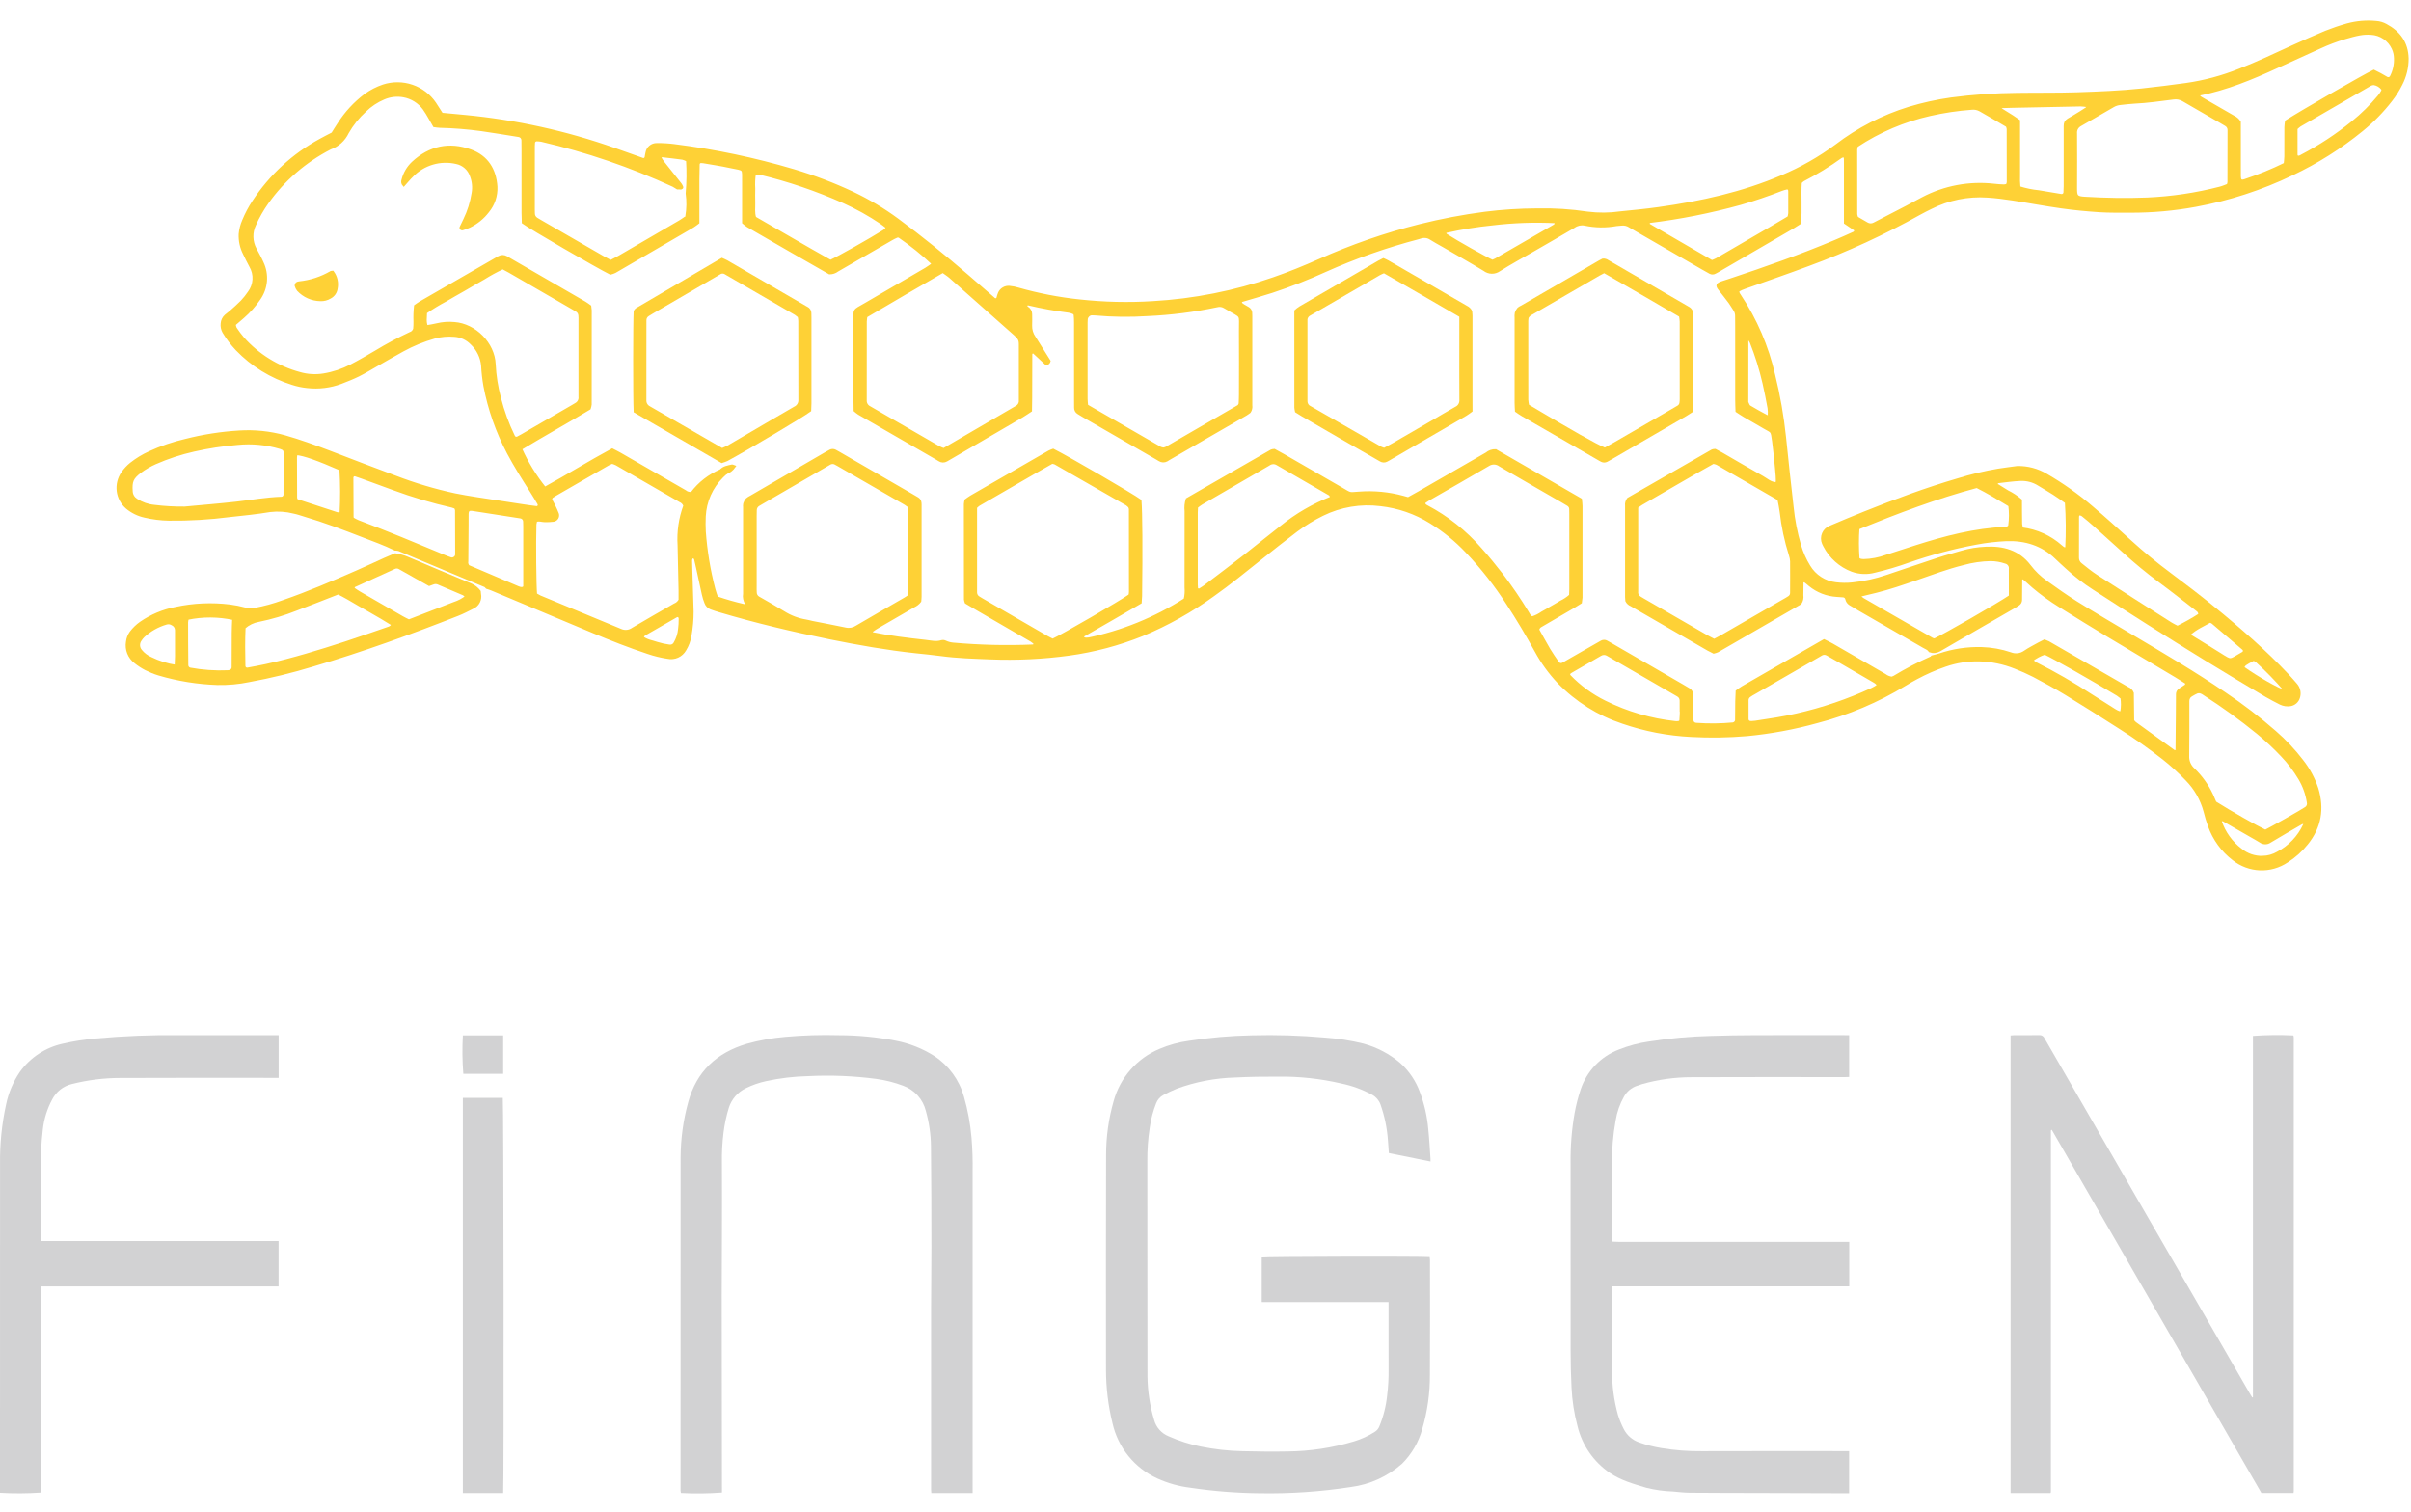 <svg width="110" height="69" viewBox="0 0 110 69" fill="none" xmlns="http://www.w3.org/2000/svg">
<path d="M18.027 25.064C17.541 24.825 17.032 24.645 16.529 24.45C15.665 24.114 14.799 23.784 13.909 23.521C13.743 23.472 13.579 23.411 13.409 23.378C13.053 23.286 12.684 23.261 12.319 23.305C11.71 23.408 11.093 23.468 10.478 23.535C9.557 23.654 8.629 23.709 7.701 23.698C7.333 23.692 6.968 23.646 6.61 23.562C6.306 23.497 6.023 23.359 5.785 23.159C5.563 22.967 5.421 22.7 5.384 22.409C5.348 22.118 5.42 21.824 5.586 21.583C5.695 21.423 5.828 21.28 5.979 21.159C6.237 20.956 6.519 20.784 6.818 20.648C7.344 20.405 7.894 20.217 8.459 20.086C9.265 19.88 10.088 19.751 10.918 19.701C11.613 19.657 12.311 19.729 12.983 19.915C13.671 20.11 14.341 20.355 15.009 20.609C16.018 20.994 17.026 21.387 18.041 21.76C18.924 22.099 19.833 22.37 20.758 22.569C21.08 22.634 21.404 22.688 21.729 22.739C22.397 22.845 23.066 22.946 23.734 23.047C23.983 23.085 24.232 23.122 24.481 23.152C24.5 23.152 24.518 23.147 24.535 23.138C24.551 23.129 24.565 23.117 24.576 23.102C24.586 23.085 24.591 23.067 24.593 23.048C24.594 23.029 24.591 23.01 24.585 22.992C24.468 22.792 24.348 22.593 24.224 22.398C23.861 21.827 23.499 21.255 23.182 20.657C22.677 19.698 22.317 18.67 22.113 17.605C22.06 17.301 22.025 16.993 22.009 16.684C21.974 16.295 21.796 15.932 21.51 15.667C21.305 15.457 21.03 15.33 20.737 15.311C20.428 15.284 20.118 15.311 19.819 15.392C19.316 15.534 18.832 15.732 18.375 15.984C17.985 16.196 17.602 16.422 17.215 16.641C16.93 16.803 16.649 16.975 16.356 17.122C16.098 17.25 15.827 17.355 15.557 17.46C15.066 17.644 14.538 17.708 14.017 17.648C13.786 17.625 13.558 17.577 13.338 17.505C12.373 17.204 11.5 16.665 10.8 15.937C10.574 15.697 10.375 15.434 10.206 15.152C10.139 15.033 10.111 14.896 10.126 14.761C10.135 14.624 10.197 14.497 10.3 14.406C10.37 14.341 10.454 14.289 10.526 14.225C10.699 14.07 10.875 13.918 11.036 13.752C11.155 13.625 11.264 13.489 11.361 13.344C11.49 13.174 11.566 12.968 11.578 12.754C11.591 12.54 11.539 12.328 11.43 12.143C11.329 11.957 11.236 11.765 11.144 11.574C11.002 11.297 10.935 10.988 10.949 10.678C10.968 10.466 11.022 10.258 11.108 10.063C11.233 9.759 11.387 9.468 11.569 9.194C12.337 8.024 13.381 7.061 14.61 6.391C14.794 6.287 14.985 6.194 15.172 6.096C15.269 5.943 15.358 5.794 15.455 5.65C15.778 5.143 16.189 4.698 16.669 4.336C16.92 4.155 17.196 4.013 17.489 3.914C17.915 3.775 18.374 3.778 18.798 3.922C19.223 4.066 19.588 4.345 19.84 4.715C19.946 4.876 20.05 5.039 20.155 5.204C20.505 5.237 20.851 5.272 21.197 5.302C23.527 5.522 25.821 6.027 28.028 6.806C28.466 6.957 28.902 7.116 29.338 7.271C29.366 7.274 29.393 7.267 29.416 7.253C29.44 7.238 29.457 7.216 29.467 7.191C29.482 7.115 29.489 7.038 29.509 6.963C29.527 6.857 29.583 6.76 29.666 6.692C29.749 6.623 29.854 6.586 29.962 6.588C30.232 6.585 30.502 6.601 30.77 6.636C32.611 6.868 34.431 7.25 36.21 7.778C37.136 8.054 38.039 8.398 38.913 8.809C39.63 9.149 40.311 9.557 40.949 10.027C42.039 10.832 43.089 11.686 44.116 12.569C44.526 12.922 44.933 13.278 45.343 13.632C45.355 13.646 45.371 13.656 45.388 13.662C45.406 13.668 45.425 13.669 45.443 13.665C45.461 13.661 45.477 13.653 45.491 13.64C45.505 13.628 45.515 13.612 45.521 13.595C45.539 13.52 45.562 13.447 45.591 13.375C45.63 13.285 45.697 13.211 45.781 13.162C45.866 13.112 45.964 13.091 46.061 13.101C46.196 13.114 46.328 13.14 46.457 13.18C47.368 13.439 48.3 13.62 49.242 13.719C50.357 13.842 51.481 13.868 52.601 13.798C54.475 13.691 56.326 13.325 58.099 12.71C58.812 12.464 59.507 12.179 60.196 11.874C61.677 11.21 63.214 10.678 64.788 10.283C65.763 10.04 66.751 9.852 67.747 9.722C68.533 9.622 69.325 9.571 70.118 9.568C70.892 9.55 71.666 9.6 72.431 9.716C72.93 9.779 73.436 9.775 73.934 9.703C74.512 9.645 75.09 9.589 75.663 9.509C77.602 9.238 79.503 8.821 81.311 8.046C82.184 7.679 83.011 7.208 83.772 6.645C84.773 5.88 85.901 5.3 87.104 4.929C87.733 4.739 88.375 4.598 89.026 4.507C90.023 4.375 91.027 4.305 92.032 4.297C92.941 4.283 93.851 4.3 94.76 4.27C95.744 4.237 96.73 4.199 97.711 4.096C98.384 4.026 99.054 3.937 99.725 3.847C100.568 3.728 101.392 3.507 102.182 3.189C102.991 2.873 103.776 2.501 104.566 2.138C105.075 1.904 105.588 1.682 106.104 1.463C106.427 1.335 106.756 1.223 107.091 1.129C107.521 1.012 107.968 0.974 108.412 1.018C108.567 1.028 108.717 1.073 108.853 1.148C109.463 1.474 109.819 1.96 109.834 2.673C109.835 3.08 109.738 3.482 109.551 3.844C109.422 4.104 109.267 4.35 109.088 4.579C108.697 5.084 108.248 5.542 107.752 5.944C106.777 6.739 105.709 7.412 104.571 7.949C103.177 8.619 101.7 9.1 100.179 9.38C99.189 9.563 98.185 9.653 97.179 9.648C96.714 9.647 96.249 9.656 95.786 9.626C95.209 9.588 94.63 9.533 94.056 9.452C93.31 9.348 92.57 9.205 91.825 9.091C91.443 9.032 91.058 8.982 90.673 8.958C89.781 8.898 88.889 9.08 88.092 9.485C87.919 9.572 87.744 9.654 87.577 9.75C85.958 10.657 84.271 11.434 82.53 12.075C81.554 12.442 80.567 12.778 79.586 13.129C79.495 13.161 79.408 13.2 79.324 13.247C79.312 13.261 79.304 13.277 79.299 13.295C79.295 13.312 79.296 13.331 79.3 13.348C79.321 13.402 79.349 13.452 79.384 13.498C80.113 14.595 80.637 15.816 80.93 17.1C81.162 18.039 81.329 18.992 81.429 19.954C81.54 21.011 81.648 22.069 81.773 23.125C81.832 23.722 81.947 24.312 82.115 24.887C82.213 25.221 82.355 25.541 82.537 25.837C82.666 26.054 82.844 26.238 83.056 26.375C83.267 26.512 83.508 26.598 83.759 26.626C84.008 26.657 84.261 26.66 84.511 26.634C85.049 26.579 85.58 26.462 86.092 26.287C86.88 26.025 87.664 25.753 88.453 25.494C88.801 25.379 89.157 25.29 89.508 25.183C89.861 25.08 90.226 25.02 90.593 25.005C91.382 24.963 92.092 25.154 92.598 25.82C92.809 26.098 93.062 26.342 93.346 26.544C93.802 26.869 94.258 27.197 94.734 27.493C95.57 28.013 96.42 28.513 97.267 29.016C98.696 29.863 100.129 30.704 101.503 31.642C102.307 32.18 103.075 32.769 103.803 33.407C104.256 33.8 104.668 34.239 105.032 34.716C105.332 35.096 105.563 35.525 105.716 35.985C105.994 36.904 105.854 37.742 105.247 38.493C104.993 38.811 104.688 39.085 104.344 39.303C103.98 39.548 103.547 39.671 103.108 39.654C102.67 39.637 102.248 39.481 101.904 39.208C101.393 38.819 101.007 38.288 100.793 37.683C100.713 37.466 100.649 37.242 100.592 37.017C100.445 36.474 100.161 35.976 99.766 35.574C99.433 35.223 99.074 34.897 98.694 34.598C98.07 34.109 97.422 33.651 96.752 33.227C95.924 32.693 95.089 32.169 94.249 31.654C93.771 31.362 93.278 31.096 92.783 30.834C92.507 30.694 92.225 30.568 91.937 30.456C91.415 30.247 90.86 30.133 90.298 30.119C89.775 30.108 89.254 30.19 88.76 30.361C88.303 30.517 87.86 30.712 87.435 30.941C87.265 31.032 87.096 31.126 86.932 31.229C85.678 31.996 84.317 32.573 82.894 32.941C81.85 33.231 80.784 33.428 79.706 33.531C78.857 33.604 78.005 33.617 77.155 33.57C76.092 33.517 75.042 33.314 74.036 32.967C72.93 32.601 71.929 31.974 71.117 31.139C70.704 30.703 70.351 30.215 70.066 29.687C69.664 28.959 69.242 28.244 68.785 27.549C68.241 26.703 67.618 25.909 66.925 25.179C66.434 24.658 65.876 24.203 65.266 23.826C64.575 23.396 63.795 23.127 62.986 23.037C62.078 22.923 61.157 23.077 60.337 23.482C59.92 23.687 59.524 23.93 59.151 24.207C58.598 24.629 58.049 25.057 57.506 25.493C56.795 26.06 56.091 26.635 55.348 27.16C54.346 27.886 53.262 28.492 52.12 28.968C51.044 29.401 49.918 29.7 48.769 29.858C47.58 30.02 46.38 30.078 45.181 30.029C44.429 30 43.675 29.979 42.926 29.877C42.543 29.825 42.158 29.789 41.774 29.748C40.465 29.607 39.171 29.378 37.883 29.118C36.18 28.773 34.488 28.372 32.821 27.877C32.691 27.838 32.562 27.797 32.436 27.75C32.381 27.728 32.332 27.695 32.291 27.654C32.25 27.612 32.219 27.562 32.199 27.507C32.148 27.381 32.108 27.252 32.079 27.12C31.985 26.705 31.899 26.289 31.808 25.874C31.784 25.761 31.752 25.649 31.73 25.535C31.727 25.507 31.715 25.48 31.696 25.459C31.677 25.438 31.652 25.424 31.624 25.418C31.573 25.405 31.516 25.492 31.517 25.583C31.52 25.738 31.525 25.892 31.53 26.047C31.549 26.666 31.565 27.284 31.587 27.902C31.588 28.27 31.555 28.636 31.491 28.998C31.455 29.228 31.374 29.449 31.252 29.647C31.175 29.783 31.057 29.891 30.915 29.955C30.772 30.019 30.613 30.036 30.461 30.002C30.155 29.956 29.854 29.882 29.561 29.782C28.717 29.503 27.892 29.177 27.072 28.835C25.523 28.187 23.974 27.537 22.427 26.886C22.356 26.856 22.282 26.836 22.209 26.811C22.182 26.785 22.16 26.747 22.128 26.733C20.818 26.181 19.508 25.632 18.196 25.085C18.141 25.07 18.084 25.063 18.027 25.064V25.064ZM30.911 8.587C30.848 8.544 30.784 8.505 30.716 8.469C28.787 7.58 26.771 6.89 24.7 6.41C24.625 6.398 24.548 6.391 24.471 6.39C24.444 6.395 24.418 6.408 24.397 6.426C24.376 6.445 24.361 6.469 24.352 6.496C24.349 6.554 24.343 6.612 24.343 6.669C24.342 7.636 24.342 8.603 24.342 9.57C24.34 9.628 24.341 9.686 24.346 9.744C24.346 9.793 24.359 9.84 24.382 9.882C24.406 9.924 24.44 9.959 24.481 9.985C24.549 10.022 24.613 10.066 24.68 10.104C25.616 10.645 26.553 11.186 27.491 11.726C27.607 11.793 27.728 11.854 27.858 11.925C27.993 11.854 28.132 11.788 28.264 11.711C29.183 11.178 30.102 10.644 31.019 10.108C31.102 10.06 31.179 10.001 31.259 9.947C31.318 9.953 31.346 9.932 31.326 9.869C31.384 9.525 31.389 9.173 31.341 8.827C31.384 8.325 31.39 7.821 31.359 7.318C31.29 7.28 31.217 7.25 31.141 7.23C30.836 7.187 30.529 7.154 30.223 7.118C30.203 7.117 30.184 7.12 30.166 7.128C30.152 7.135 30.14 7.146 30.134 7.16C30.125 7.178 30.123 7.198 30.128 7.217C30.165 7.284 30.206 7.348 30.253 7.409C30.515 7.742 30.782 8.072 31.044 8.405C31.075 8.45 31.1 8.498 31.119 8.549C31.122 8.556 31.095 8.587 31.081 8.588C31.024 8.592 30.968 8.588 30.911 8.587ZM32.889 21.467C32.971 21.494 33.089 21.456 33.113 21.589C33.057 21.642 32.998 21.692 32.945 21.748C32.461 22.231 32.174 22.878 32.141 23.561C32.13 23.792 32.131 24.024 32.143 24.256C32.207 25.143 32.353 26.022 32.578 26.882C32.609 27.012 32.66 27.137 32.703 27.266C33.107 27.406 33.519 27.524 33.936 27.62C33.955 27.624 33.983 27.63 33.993 27.621C34.017 27.597 34.056 27.548 34.05 27.54C33.967 27.408 33.935 27.25 33.961 27.096C33.96 25.781 33.96 24.466 33.961 23.151C33.954 23.094 33.957 23.035 33.968 22.979C33.989 22.907 34.027 22.84 34.077 22.784C34.136 22.735 34.202 22.694 34.272 22.661C35.407 22.001 36.543 21.341 37.678 20.682C37.745 20.643 37.812 20.604 37.881 20.57C37.916 20.552 37.954 20.543 37.992 20.544C38.031 20.544 38.069 20.554 38.103 20.572C38.172 20.607 38.238 20.646 38.305 20.685L41.615 22.601C41.699 22.649 41.781 22.7 41.865 22.748C41.898 22.767 41.926 22.795 41.947 22.828C41.967 22.86 41.98 22.897 41.983 22.936C41.989 22.994 41.991 23.052 41.988 23.11C41.988 24.482 41.988 25.855 41.988 27.227C41.988 27.303 41.977 27.379 41.973 27.433C41.897 27.531 41.797 27.609 41.684 27.66C41.149 27.969 40.614 28.279 40.08 28.59C39.98 28.647 39.883 28.71 39.79 28.779C39.767 28.796 39.77 28.847 39.757 28.895C40.572 29.061 41.395 29.163 42.219 29.253C42.465 29.28 42.714 29.348 42.965 29.265C43.022 29.253 43.081 29.26 43.132 29.285C43.237 29.335 43.349 29.366 43.464 29.378C44.678 29.488 45.897 29.518 47.114 29.467C47.149 29.462 47.182 29.449 47.21 29.428C47.223 29.419 47.237 29.382 47.232 29.378C47.181 29.323 47.123 29.274 47.06 29.231C46.226 28.745 45.391 28.26 44.555 27.776C44.389 27.68 44.224 27.58 44.074 27.491C44.057 27.448 44.045 27.403 44.038 27.357C44.035 25.907 44.034 24.457 44.034 23.007C44.039 22.947 44.048 22.888 44.062 22.829C44.139 22.776 44.213 22.715 44.295 22.668C45.483 21.982 46.671 21.297 47.86 20.614C47.921 20.584 47.984 20.557 48.049 20.535C48.774 20.901 51.664 22.582 52.021 22.843C52.065 23.396 52.076 25.115 52.049 27.19C52.047 27.285 52.037 27.38 52.03 27.493C51.145 28.009 50.258 28.521 49.371 29.028C49.279 29.032 49.192 29.072 49.129 29.138C49.105 29.157 49.099 29.199 49.089 29.232C49.088 29.236 49.118 29.255 49.135 29.257C49.299 29.28 49.463 29.297 49.595 29.163C51.184 28.838 52.698 28.224 54.063 27.349C54.106 27.172 54.119 26.988 54.103 26.806C54.105 25.645 54.103 24.484 54.105 23.323C54.084 23.141 54.101 22.956 54.157 22.781C55.427 22.049 56.717 21.307 58.007 20.567C58.05 20.552 58.095 20.543 58.14 20.541C58.278 20.616 58.431 20.698 58.581 20.784C59.452 21.285 60.321 21.79 61.193 22.29C61.646 22.55 61.52 22.524 62.007 22.49C62.684 22.438 63.364 22.503 64.019 22.683C64.093 22.703 64.166 22.724 64.248 22.747C64.418 22.653 64.589 22.562 64.755 22.465C65.777 21.877 66.796 21.285 67.82 20.7C67.936 20.6 68.086 20.548 68.239 20.554L72.116 22.792C72.125 22.897 72.141 22.992 72.142 23.088C72.143 24.481 72.143 25.874 72.142 27.267C72.137 27.342 72.128 27.416 72.115 27.489C72.005 27.558 71.908 27.621 71.809 27.679C71.308 27.972 70.807 28.264 70.306 28.555C70.27 28.572 70.239 28.597 70.215 28.629C70.191 28.66 70.175 28.698 70.169 28.737C70.336 29.034 70.5 29.341 70.677 29.64C70.796 29.839 70.929 30.029 71.061 30.22C71.073 30.241 71.089 30.259 71.108 30.274C71.128 30.289 71.15 30.3 71.173 30.306C71.196 30.312 71.221 30.314 71.245 30.311C71.269 30.307 71.292 30.299 71.313 30.287C71.565 30.145 71.816 29.999 72.067 29.855C72.403 29.662 72.739 29.471 73.074 29.28C73.109 29.261 73.147 29.252 73.186 29.252C73.225 29.252 73.263 29.262 73.297 29.281C73.366 29.315 73.432 29.356 73.499 29.395L76.761 31.283C76.861 31.341 76.962 31.399 77.06 31.46C77.102 31.485 77.136 31.52 77.159 31.563C77.182 31.606 77.193 31.654 77.191 31.702C77.192 31.857 77.193 32.012 77.194 32.167C77.195 32.38 77.194 32.592 77.197 32.805C77.199 32.953 77.263 33.034 77.391 33.042C77.951 33.083 78.513 33.077 79.071 33.024C79.109 33.016 79.143 32.997 79.169 32.97C79.196 32.943 79.213 32.908 79.22 32.871C79.224 32.581 79.223 32.291 79.228 32.001C79.23 31.848 79.24 31.695 79.246 31.543C79.337 31.478 79.412 31.416 79.494 31.369C80.733 30.655 81.975 29.941 83.22 29.227C83.349 29.292 83.471 29.348 83.587 29.414C84.391 29.877 85.194 30.341 85.997 30.806C86.089 30.877 86.198 30.921 86.312 30.934C86.349 30.923 86.385 30.909 86.419 30.891C86.963 30.56 87.528 30.264 88.111 30.007C88.126 30 88.136 29.978 88.149 29.964C88.26 29.934 88.372 29.911 88.481 29.875C89.105 29.663 89.761 29.564 90.419 29.584C90.863 29.597 91.304 29.676 91.725 29.818C91.832 29.861 91.948 29.877 92.062 29.864C92.176 29.85 92.285 29.808 92.379 29.741C92.586 29.6 92.812 29.487 93.03 29.365C93.113 29.318 93.2 29.278 93.279 29.238C93.338 29.259 93.396 29.283 93.453 29.311C94.658 30.004 95.862 30.699 97.065 31.396C97.118 31.415 97.166 31.446 97.205 31.486C97.245 31.525 97.276 31.573 97.296 31.625C97.301 32.022 97.306 32.465 97.312 32.89C97.34 32.926 97.372 32.959 97.406 32.99C97.999 33.422 98.594 33.852 99.189 34.281C99.212 34.297 99.261 34.281 99.296 34.271C99.306 34.268 99.314 34.237 99.314 34.219C99.32 33.697 99.325 33.176 99.329 32.655C99.332 32.326 99.332 31.997 99.335 31.669C99.335 31.63 99.346 31.592 99.364 31.558C99.382 31.524 99.409 31.495 99.441 31.473C99.535 31.405 99.638 31.351 99.73 31.281C99.752 31.265 99.748 31.213 99.76 31.16C99.603 31.061 99.442 30.954 99.277 30.856C98.25 30.241 97.219 29.633 96.193 29.015C95.449 28.566 94.709 28.111 93.973 27.649C93.545 27.385 93.138 27.089 92.755 26.764C92.608 26.638 92.469 26.504 92.321 26.379C92.305 26.364 92.255 26.39 92.205 26.401C92.202 26.725 92.2 27.052 92.197 27.38C92.196 27.418 92.186 27.456 92.168 27.49C92.15 27.524 92.123 27.553 92.091 27.574C92.044 27.608 91.996 27.639 91.945 27.667C90.792 28.333 89.637 28.998 88.486 29.67C88.419 29.708 88.345 29.731 88.269 29.737C88.192 29.744 88.115 29.733 88.043 29.706C87.979 29.599 87.862 29.564 87.765 29.508C86.796 28.945 85.825 28.385 84.853 27.828C84.703 27.741 84.555 27.649 84.405 27.561C84.365 27.536 84.33 27.502 84.303 27.463C84.276 27.424 84.257 27.379 84.248 27.332C84.24 27.294 84.22 27.26 84.19 27.235C84.16 27.21 84.123 27.197 84.084 27.197C83.987 27.192 83.891 27.185 83.795 27.177C83.348 27.149 82.921 26.983 82.573 26.7C82.498 26.64 82.427 26.572 82.348 26.518C82.326 26.502 82.279 26.52 82.227 26.524C82.225 26.733 82.225 26.944 82.219 27.155C82.239 27.284 82.21 27.416 82.138 27.525C80.905 28.239 79.634 28.974 78.363 29.707C78.307 29.732 78.249 29.751 78.189 29.765C78.109 29.724 78.021 29.684 77.938 29.637C76.766 28.961 75.595 28.285 74.425 27.607C74.333 27.571 74.257 27.502 74.213 27.413C74.209 27.362 74.201 27.305 74.201 27.247C74.2 25.855 74.2 24.462 74.201 23.07C74.194 23.016 74.198 22.962 74.213 22.91C74.227 22.858 74.251 22.809 74.285 22.766C75.544 22.043 76.832 21.301 78.123 20.562C78.165 20.548 78.208 20.541 78.252 20.541C78.341 20.589 78.444 20.641 78.544 20.698C79.164 21.055 79.779 21.419 80.403 21.768C80.6 21.878 80.773 22.049 81.018 22.057C81.095 22.06 81.1 21.95 81.04 21.341C81 20.938 80.965 20.533 80.909 20.131C80.836 19.615 80.861 19.724 80.496 19.506C80.197 19.327 79.893 19.159 79.592 18.983C79.476 18.915 79.365 18.838 79.24 18.757C79.235 18.584 79.226 18.412 79.226 18.24C79.225 17.118 79.225 15.996 79.225 14.875C79.225 14.72 79.225 14.565 79.222 14.411C79.223 14.313 79.194 14.219 79.14 14.138C79.064 14.027 79 13.906 78.919 13.797C78.77 13.595 78.613 13.399 78.458 13.201C78.318 13.024 78.338 12.966 78.574 12.886C78.702 12.844 78.831 12.804 78.959 12.761C80.553 12.232 82.137 11.675 83.686 11.024C83.989 10.897 84.289 10.765 84.587 10.628C84.629 10.608 84.649 10.543 84.679 10.5L84.187 10.168V7.432C84.187 7.374 84.187 7.316 84.185 7.258C84.183 7.169 84.151 7.114 84.108 7.124C84.072 7.128 84.036 7.138 84.003 7.154C83.455 7.551 82.877 7.905 82.276 8.214C82.229 8.245 82.187 8.282 82.148 8.323C82.106 8.945 82.172 9.563 82.111 10.179C82.003 10.247 81.907 10.312 81.808 10.37C80.689 11.022 79.571 11.672 78.451 12.322C78.385 12.361 78.318 12.401 78.249 12.434C78.216 12.454 78.178 12.465 78.139 12.466C78.101 12.467 78.063 12.458 78.028 12.441C77.91 12.376 77.791 12.31 77.675 12.243C76.687 11.674 75.7 11.104 74.713 10.534C74.596 10.466 74.478 10.401 74.363 10.33C74.25 10.254 74.113 10.22 73.978 10.237C73.901 10.248 73.823 10.249 73.746 10.258C73.27 10.346 72.78 10.339 72.306 10.238C72.221 10.22 72.133 10.221 72.048 10.239C71.963 10.258 71.882 10.293 71.811 10.344C71.195 10.707 70.575 11.062 69.956 11.419C69.438 11.719 68.911 12.005 68.405 12.324C68.304 12.396 68.183 12.434 68.06 12.431C67.936 12.429 67.817 12.386 67.719 12.31C67.093 11.928 66.452 11.57 65.817 11.201C65.633 11.095 65.444 10.996 65.266 10.881C65.201 10.839 65.127 10.812 65.051 10.803C64.974 10.793 64.896 10.8 64.823 10.824C64.785 10.834 64.749 10.849 64.712 10.859C63.255 11.24 61.831 11.742 60.457 12.357C59.666 12.717 58.856 13.034 58.031 13.307C57.554 13.461 57.071 13.596 56.579 13.743C56.605 13.793 56.617 13.858 56.657 13.888C56.749 13.957 56.856 14.005 56.954 14.068C56.987 14.088 57.015 14.116 57.035 14.149C57.055 14.181 57.068 14.218 57.072 14.257C57.077 14.315 57.078 14.373 57.077 14.431C57.077 15.784 57.077 17.138 57.077 18.492C57.093 18.597 57.069 18.704 57.011 18.792C56.969 18.822 56.909 18.871 56.843 18.909C55.672 19.586 54.501 20.262 53.33 20.938C53.297 20.957 53.265 20.98 53.232 20.999C53.181 21.028 53.123 21.042 53.065 21.04C53.007 21.038 52.95 21.02 52.901 20.989C52.85 20.962 52.802 20.929 52.752 20.9C51.648 20.262 50.543 19.626 49.439 18.989C49.355 18.941 49.274 18.888 49.192 18.838C49.15 18.813 49.116 18.778 49.094 18.735C49.071 18.692 49.061 18.644 49.064 18.596C49.064 18.46 49.062 18.325 49.062 18.19C49.062 17.029 49.062 15.869 49.061 14.709C49.062 14.593 49.056 14.478 49.044 14.363C49.04 14.344 49.032 14.327 49.02 14.312C49.009 14.297 48.994 14.284 48.977 14.275C48.907 14.242 48.833 14.22 48.757 14.209C48.143 14.13 47.535 14.02 46.932 13.879C46.915 13.872 46.895 13.871 46.877 13.877C46.859 13.882 46.843 13.894 46.833 13.91C46.78 13.977 46.837 14.018 46.872 14.045C46.922 14.075 46.962 14.118 46.99 14.168C47.019 14.219 47.033 14.276 47.033 14.334C47.032 14.508 47.042 14.682 47.032 14.856C47.026 15.05 47.083 15.24 47.196 15.398C47.425 15.756 47.648 16.117 47.874 16.477C47.866 16.509 47.85 16.538 47.826 16.561C47.802 16.584 47.772 16.599 47.739 16.606L47.152 16.063C47.077 16.074 47.039 16.106 47.039 16.173C47.037 16.831 47.036 17.488 47.034 18.146C47.033 18.338 47.028 18.531 47.025 18.737C46.893 18.823 46.768 18.911 46.637 18.989C45.553 19.623 44.468 20.255 43.382 20.886C43.315 20.925 43.247 20.963 43.181 21.002C43.131 21.032 43.074 21.047 43.016 21.045C42.957 21.043 42.901 21.025 42.853 20.992C42.819 20.973 42.788 20.951 42.754 20.931C41.566 20.245 40.379 19.559 39.191 18.873C39.126 18.83 39.064 18.782 39.005 18.732C39.002 18.55 38.996 18.376 38.996 18.203C38.996 17.043 38.993 15.882 38.997 14.722C38.999 14.073 38.915 14.211 39.489 13.876C40.407 13.34 41.325 12.805 42.244 12.27C42.359 12.203 42.464 12.119 42.576 12.041C42.094 11.587 41.578 11.171 41.032 10.795C40.998 10.779 40.958 10.776 40.922 10.788C40.833 10.826 40.747 10.869 40.664 10.918C39.845 11.391 39.025 11.865 38.206 12.34C38.103 12.419 37.977 12.461 37.847 12.46C36.622 11.764 35.369 11.036 34.114 10.312C34.045 10.266 33.979 10.215 33.916 10.16V9.762C33.916 9.298 33.918 8.833 33.916 8.369C33.91 7.616 34.002 7.763 33.29 7.606C32.894 7.519 32.492 7.461 32.092 7.391C32.054 7.386 32.017 7.383 31.978 7.381C31.95 7.383 31.924 7.394 31.903 7.413C31.882 7.432 31.868 7.457 31.864 7.485C31.859 7.717 31.852 7.948 31.851 8.18C31.85 8.837 31.851 9.494 31.851 10.158C31.765 10.221 31.692 10.283 31.611 10.331C30.426 11.022 29.241 11.712 28.054 12.401C27.989 12.431 27.922 12.456 27.852 12.473C27.229 12.162 24.196 10.399 23.865 10.155C23.861 10.014 23.853 9.861 23.853 9.708C23.852 8.76 23.852 7.812 23.852 6.864C23.852 6.71 23.851 6.555 23.848 6.4C23.848 6.352 23.831 6.305 23.8 6.267C23.769 6.23 23.726 6.205 23.678 6.196C23.106 6.104 22.534 6.008 21.96 5.926C21.328 5.84 20.691 5.789 20.053 5.774C19.976 5.772 19.901 5.756 19.811 5.745C19.745 5.629 19.681 5.511 19.612 5.396C19.529 5.244 19.436 5.096 19.337 4.954C19.114 4.657 18.788 4.454 18.423 4.385C18.118 4.327 17.802 4.361 17.516 4.483C17.194 4.618 16.901 4.813 16.652 5.057C16.336 5.344 16.068 5.679 15.857 6.05C15.779 6.215 15.669 6.364 15.534 6.487C15.398 6.609 15.24 6.704 15.067 6.765C13.925 7.35 12.941 8.201 12.197 9.247C11.973 9.562 11.781 9.899 11.624 10.252C11.54 10.427 11.498 10.619 11.503 10.813C11.508 11.007 11.558 11.197 11.651 11.368C11.758 11.573 11.876 11.774 11.968 11.987C12.093 12.25 12.146 12.543 12.121 12.834C12.096 13.124 11.993 13.403 11.824 13.641C11.617 13.945 11.371 14.221 11.094 14.462C10.964 14.578 10.831 14.688 10.698 14.802C10.704 14.862 10.719 14.921 10.743 14.977C10.85 15.138 10.966 15.292 11.091 15.44C11.778 16.21 12.674 16.763 13.67 17.032C14.024 17.135 14.397 17.158 14.762 17.099C15.201 17.027 15.626 16.886 16.021 16.68C16.398 16.486 16.765 16.269 17.131 16.056C17.643 15.745 18.172 15.461 18.714 15.207C18.75 15.196 18.785 15.177 18.814 15.153C18.858 15.117 18.89 15.069 18.908 15.016C18.919 14.901 18.924 14.785 18.922 14.669C18.913 14.433 18.921 14.197 18.947 13.963C19.023 13.911 19.098 13.851 19.18 13.804C20.335 13.137 21.49 12.471 22.646 11.806C22.71 11.764 22.779 11.729 22.851 11.703C22.906 11.689 22.963 11.69 23.017 11.706C23.072 11.725 23.124 11.751 23.172 11.783C24.343 12.46 25.514 13.137 26.684 13.815C26.767 13.863 26.842 13.924 26.919 13.978C26.928 14.037 26.935 14.098 26.939 14.158C26.939 15.59 26.939 17.021 26.937 18.452C26.929 18.515 26.915 18.577 26.895 18.637C25.862 19.261 24.797 19.849 23.76 20.476C24.047 21.12 24.417 21.723 24.859 22.272C25.887 21.711 26.886 21.087 27.933 20.522C28.057 20.587 28.177 20.645 28.293 20.711C29.281 21.279 30.269 21.848 31.257 22.418C31.298 22.453 31.347 22.479 31.399 22.493C31.452 22.507 31.507 22.509 31.56 22.5C31.904 22.044 32.363 21.688 32.889 21.467ZM44.519 23.149C44.519 24.447 44.519 25.744 44.519 27.038C44.52 27.086 44.534 27.133 44.559 27.174C44.585 27.216 44.62 27.249 44.663 27.272C44.712 27.303 44.762 27.333 44.812 27.362C45.798 27.933 46.785 28.503 47.772 29.074C47.855 29.122 47.944 29.161 48.029 29.203C48.456 29.012 51.161 27.445 51.532 27.174C51.542 27.158 51.55 27.14 51.556 27.122C51.562 27.084 51.566 27.045 51.566 27.006C51.566 25.749 51.565 24.492 51.563 23.235C51.563 23.216 51.56 23.197 51.554 23.178C51.547 23.157 51.539 23.137 51.53 23.117C51.493 23.077 51.451 23.041 51.407 23.009C50.318 22.383 49.229 21.759 48.139 21.136C48.094 21.119 48.047 21.109 47.999 21.103C46.89 21.726 45.779 22.387 44.656 23.029C44.606 23.064 44.561 23.105 44.519 23.149V23.149ZM74.683 23.132V26.817C74.683 26.875 74.685 26.933 74.683 26.991C74.675 27.049 74.686 27.108 74.713 27.159C74.741 27.211 74.784 27.252 74.835 27.279C74.887 27.305 74.934 27.339 74.984 27.368C75.936 27.919 76.889 28.469 77.842 29.019C77.959 29.086 78.081 29.145 78.209 29.212C78.328 29.148 78.449 29.09 78.564 29.023C79.5 28.484 80.436 27.943 81.372 27.401C81.455 27.353 81.541 27.307 81.62 27.253C81.653 27.233 81.68 27.205 81.7 27.171C81.719 27.137 81.729 27.099 81.73 27.061C81.731 26.578 81.735 26.095 81.73 25.611C81.726 25.515 81.708 25.421 81.676 25.33C81.471 24.686 81.33 24.023 81.255 23.35C81.233 23.16 81.188 22.972 81.156 22.797C81.109 22.762 81.08 22.736 81.047 22.717C80.145 22.195 79.242 21.674 78.339 21.154C78.283 21.131 78.223 21.115 78.163 21.106C77.072 21.715 75.993 22.355 74.906 22.98C74.842 23.017 74.782 23.064 74.683 23.132V23.132ZM41.471 23.102C41.395 23.049 41.351 23.013 41.302 22.984C40.283 22.395 39.264 21.806 38.244 21.218C38.194 21.189 38.144 21.16 38.092 21.135C38.056 21.119 38.018 21.112 37.979 21.113C37.941 21.115 37.903 21.125 37.868 21.142C37.817 21.169 37.766 21.197 37.718 21.229L34.764 22.943C34.714 22.972 34.663 23 34.614 23.031C34.572 23.054 34.536 23.088 34.511 23.129C34.486 23.17 34.471 23.217 34.469 23.265C34.466 23.362 34.464 23.458 34.464 23.555C34.464 24.617 34.464 25.68 34.464 26.742C34.464 26.839 34.461 26.936 34.468 27.032C34.467 27.08 34.48 27.127 34.504 27.169C34.527 27.211 34.562 27.246 34.603 27.27C34.989 27.491 35.376 27.709 35.754 27.941C36.064 28.137 36.411 28.268 36.773 28.326C36.868 28.341 36.961 28.37 37.055 28.39C37.566 28.491 38.077 28.587 38.587 28.694C38.672 28.712 38.759 28.712 38.843 28.696C38.928 28.68 39.009 28.647 39.081 28.599C39.813 28.169 40.55 27.747 41.284 27.322C41.349 27.285 41.409 27.241 41.473 27.199C41.481 27.107 41.493 27.032 41.495 26.956C41.518 25.841 41.504 23.583 41.471 23.102H41.471ZM43.056 20.506C44.169 19.857 45.285 19.206 46.403 18.554C46.452 18.522 46.491 18.477 46.515 18.425C46.54 18.372 46.549 18.314 46.542 18.256C46.543 17.406 46.543 16.556 46.542 15.706C46.542 15.687 46.541 15.667 46.54 15.648C46.539 15.59 46.526 15.533 46.501 15.48C46.476 15.428 46.44 15.382 46.396 15.344C46.366 15.319 46.343 15.288 46.314 15.262C45.331 14.391 44.348 13.52 43.365 12.649C43.265 12.56 43.15 12.49 43.016 12.391C41.846 13.068 40.679 13.742 39.516 14.432C39.502 14.51 39.493 14.588 39.488 14.667C39.486 15.865 39.488 17.062 39.486 18.26C39.481 18.327 39.497 18.394 39.53 18.452C39.563 18.51 39.613 18.557 39.673 18.586C40.728 19.191 41.778 19.803 42.831 20.411C42.904 20.447 42.978 20.479 43.055 20.506H43.056ZM24.449 23.762C24.434 23.815 24.423 23.869 24.416 23.923C24.389 24.735 24.408 26.72 24.446 27.12C24.508 27.159 24.572 27.194 24.639 27.226C25.867 27.736 27.097 28.246 28.327 28.755C28.415 28.793 28.511 28.807 28.606 28.797C28.701 28.786 28.792 28.752 28.87 28.696C29.5 28.32 30.14 27.962 30.774 27.593C30.878 27.554 30.964 27.478 31.017 27.38C31.017 27.267 31.019 27.113 31.017 26.959C31.003 26.264 30.988 25.569 30.972 24.873C30.933 24.262 31.023 23.649 31.235 23.075C31.219 23.026 31.192 22.982 31.157 22.944C31.122 22.906 31.078 22.877 31.031 22.857C30.061 22.298 29.092 21.738 28.122 21.178C28.059 21.148 27.993 21.123 27.926 21.104C27.852 21.137 27.796 21.156 27.747 21.184C26.943 21.646 26.14 22.108 25.338 22.572C25.288 22.6 25.241 22.633 25.192 22.664C25.17 22.682 25.153 22.706 25.144 22.733C25.134 22.759 25.133 22.788 25.139 22.816C25.183 22.901 25.234 22.984 25.275 23.071C25.334 23.193 25.391 23.315 25.439 23.441C25.45 23.473 25.454 23.507 25.45 23.54C25.447 23.574 25.436 23.606 25.419 23.635C25.402 23.664 25.378 23.689 25.351 23.708C25.323 23.728 25.292 23.741 25.258 23.747C25.125 23.763 24.991 23.77 24.857 23.767C24.723 23.766 24.591 23.702 24.449 23.762ZM49.586 18.507C50.7 19.15 51.77 19.768 52.841 20.385C52.917 20.444 53.01 20.477 53.106 20.478C53.144 20.467 53.181 20.453 53.216 20.437C54.303 19.808 55.389 19.179 56.475 18.55C56.492 18.541 56.508 18.531 56.523 18.518C56.541 18.488 56.558 18.457 56.571 18.424C56.575 18.314 56.584 18.161 56.584 18.008C56.585 17.041 56.591 16.075 56.583 15.108C56.575 14.262 56.709 14.514 55.951 14.054C55.934 14.044 55.916 14.037 55.901 14.026C55.845 13.987 55.781 13.961 55.714 13.95C55.648 13.94 55.579 13.944 55.514 13.963C54.474 14.183 53.417 14.317 52.355 14.364C51.563 14.416 50.769 14.406 49.979 14.335C49.922 14.329 49.864 14.327 49.806 14.328C49.749 14.334 49.695 14.358 49.653 14.396C49.611 14.435 49.582 14.486 49.57 14.542C49.566 14.6 49.562 14.657 49.562 14.715C49.561 15.875 49.561 17.035 49.562 18.196C49.562 18.29 49.576 18.385 49.586 18.507V18.507ZM19.464 14.897C19.624 14.868 19.776 14.85 19.923 14.811C20.186 14.746 20.459 14.726 20.729 14.752C21.669 14.82 22.517 15.674 22.557 16.618C22.582 17.139 22.663 17.655 22.797 18.158C22.948 18.758 23.16 19.341 23.431 19.897C23.437 19.915 23.447 19.931 23.46 19.945C23.474 19.959 23.49 19.969 23.507 19.977C23.525 19.984 23.544 19.987 23.563 19.987C23.582 19.986 23.601 19.982 23.618 19.973C23.686 19.938 23.755 19.903 23.821 19.864C24.589 19.42 25.357 18.974 26.125 18.529C26.175 18.499 26.223 18.468 26.274 18.44C26.334 18.408 26.383 18.359 26.415 18.299C26.447 18.239 26.459 18.17 26.451 18.103C26.449 18.064 26.451 18.026 26.451 17.987C26.451 16.866 26.451 15.746 26.451 14.626C26.454 14.549 26.453 14.471 26.446 14.394C26.443 14.346 26.428 14.299 26.402 14.258C26.376 14.218 26.34 14.184 26.298 14.161C26.23 14.125 26.166 14.081 26.099 14.043C25.147 13.492 24.195 12.941 23.243 12.391C23.144 12.334 23.042 12.282 22.938 12.226C22.639 12.366 22.349 12.524 22.07 12.7C21.766 12.868 21.469 13.048 21.168 13.222C20.884 13.386 20.596 13.542 20.315 13.712C20.008 13.875 19.711 14.056 19.425 14.254C19.425 14.47 19.374 14.679 19.464 14.897ZM101.649 8.446C101.666 8.405 101.677 8.362 101.684 8.317C101.687 7.525 101.688 6.733 101.688 5.941C101.69 5.893 101.679 5.845 101.655 5.802C101.632 5.76 101.597 5.724 101.555 5.7C101.374 5.589 101.189 5.486 101.005 5.379C100.537 5.108 100.07 4.837 99.602 4.567C99.468 4.489 99.312 4.46 99.16 4.483C98.566 4.556 97.973 4.646 97.374 4.673C97.162 4.682 96.951 4.714 96.74 4.734C96.624 4.744 96.512 4.78 96.412 4.838C95.912 5.13 95.411 5.42 94.908 5.707C94.84 5.744 94.785 5.8 94.749 5.868C94.713 5.936 94.698 6.014 94.706 6.09C94.711 6.921 94.711 7.752 94.706 8.583C94.705 8.962 94.739 9.015 95.124 9.037C96.07 9.092 97.015 9.111 97.963 9.072C99.082 9.023 100.194 8.857 101.279 8.577C101.409 8.544 101.533 8.488 101.649 8.446ZM69.904 28.184C70.067 28.132 70.221 28.055 70.361 27.956C70.498 27.885 70.629 27.802 70.762 27.725C70.913 27.637 71.065 27.553 71.213 27.461C71.371 27.386 71.517 27.288 71.647 27.171C71.651 27.072 71.657 26.976 71.657 26.881C71.658 25.739 71.658 24.599 71.657 23.458C71.657 23.38 71.656 23.303 71.653 23.226C71.652 23.187 71.642 23.149 71.623 23.116C71.603 23.082 71.576 23.054 71.543 23.034C71.445 22.972 71.344 22.915 71.244 22.856C70.307 22.315 69.368 21.778 68.436 21.231C68.36 21.173 68.268 21.141 68.173 21.137C68.078 21.134 67.984 21.161 67.904 21.213C67.006 21.743 66.097 22.256 65.194 22.776C65.112 22.823 65.036 22.88 64.967 22.926C64.968 23.036 65.032 23.072 65.102 23.109C66.028 23.598 66.855 24.254 67.543 25.043C67.892 25.43 68.219 25.838 68.54 26.249C68.949 26.788 69.33 27.348 69.681 27.926C69.741 28.021 69.78 28.135 69.904 28.184ZM84.705 6.665C84.691 6.715 84.681 6.766 84.675 6.817C84.674 7.803 84.675 8.789 84.677 9.775C84.685 9.832 84.7 9.886 84.722 9.938C84.877 10.027 85.028 10.114 85.178 10.203C85.227 10.233 85.284 10.25 85.342 10.251C85.4 10.252 85.458 10.238 85.509 10.209C86.007 9.953 86.504 9.696 87 9.437C87.24 9.312 87.474 9.175 87.715 9.054C88.714 8.528 89.848 8.315 90.969 8.442C91.123 8.46 91.278 8.471 91.432 8.476C91.482 8.472 91.531 8.461 91.578 8.444C91.595 8.403 91.608 8.361 91.615 8.318C91.616 7.506 91.615 6.694 91.612 5.882C91.604 5.834 91.591 5.788 91.572 5.744C91.179 5.506 90.76 5.27 90.343 5.028C90.225 4.962 90.088 4.935 89.953 4.951C89.317 4.998 88.685 5.092 88.063 5.233C86.866 5.502 85.728 5.987 84.705 6.665V6.665ZM100.317 4.312C100.31 4.416 100.382 4.454 100.444 4.49C100.927 4.771 101.413 5.05 101.898 5.329C102.014 5.38 102.112 5.465 102.178 5.574V6.005C102.178 6.624 102.178 7.242 102.179 7.86C102.179 7.918 102.179 7.976 102.179 8.034C102.182 8.214 102.225 8.298 102.419 8.231C103.046 8.023 103.658 7.773 104.251 7.482C104.261 7.368 104.278 7.254 104.279 7.141C104.282 6.696 104.279 6.252 104.281 5.808C104.286 5.718 104.295 5.629 104.309 5.541C105.005 5.095 107.881 3.44 108.302 3.243C108.397 3.291 108.501 3.34 108.602 3.395C108.703 3.449 108.803 3.511 108.904 3.568C108.938 3.583 108.978 3.585 109.014 3.572C109.05 3.559 109.079 3.533 109.096 3.499C109.229 3.241 109.293 2.952 109.282 2.661C109.28 2.506 109.246 2.354 109.181 2.213C109.093 2.018 108.952 1.852 108.776 1.732C108.599 1.611 108.392 1.542 108.178 1.532C108.005 1.519 107.831 1.528 107.66 1.559C107.433 1.599 107.21 1.666 106.988 1.729C106.599 1.844 106.22 1.988 105.852 2.158C105.2 2.45 104.551 2.746 103.903 3.045C102.746 3.579 101.57 4.063 100.317 4.312ZM103.353 37.922C103.607 37.799 105.037 36.992 105.212 36.868C105.251 36.839 105.281 36.8 105.298 36.754C105.315 36.708 105.318 36.659 105.306 36.611C105.247 36.228 105.115 35.86 104.916 35.528C104.689 35.145 104.418 34.79 104.11 34.469C103.765 34.103 103.396 33.76 103.008 33.44C102.229 32.805 101.414 32.215 100.568 31.672C100.522 31.637 100.471 31.609 100.417 31.588C100.363 31.569 100.305 31.566 100.25 31.58C100.161 31.619 100.076 31.664 99.994 31.715C99.942 31.741 99.898 31.781 99.869 31.831C99.84 31.882 99.826 31.939 99.829 31.998C99.828 32.829 99.834 33.661 99.822 34.492C99.816 34.606 99.836 34.72 99.88 34.826C99.924 34.931 99.991 35.026 100.076 35.102C100.426 35.438 100.71 35.836 100.915 36.275C100.97 36.398 101.022 36.522 101.065 36.62C101.777 37.068 102.941 37.73 103.353 37.922ZM54.601 23.13C54.596 23.223 54.589 23.3 54.589 23.377C54.588 24.478 54.588 25.579 54.589 26.68C54.589 26.738 54.595 26.796 54.599 26.853C54.602 26.895 54.697 26.931 54.737 26.905C54.818 26.854 54.902 26.805 54.978 26.747C55.593 26.28 56.21 25.814 56.819 25.34C57.367 24.913 57.903 24.469 58.453 24.044C59.146 23.481 59.923 23.03 60.755 22.707C60.722 22.648 60.706 22.579 60.665 22.555C59.865 22.088 59.062 21.627 58.26 21.163C58.201 21.13 58.133 21.116 58.066 21.122C57.999 21.128 57.934 21.153 57.881 21.195C56.864 21.787 55.846 22.377 54.827 22.967C54.749 23.017 54.673 23.071 54.601 23.13ZM8.424 23.172C9.211 23.098 10 23.035 10.786 22.947C11.475 22.87 12.159 22.744 12.855 22.724C12.893 22.719 12.927 22.701 12.953 22.672C12.978 22.644 12.992 22.608 12.993 22.57C12.996 21.933 12.997 21.296 12.997 20.659C12.997 20.528 12.939 20.473 12.788 20.428C12.158 20.24 11.496 20.177 10.842 20.242C10.169 20.297 9.5 20.399 8.842 20.549C8.24 20.684 7.653 20.877 7.088 21.125C6.841 21.234 6.607 21.37 6.39 21.531C6.031 21.807 5.964 21.962 5.997 22.427C6.001 22.504 6.024 22.579 6.064 22.646C6.103 22.712 6.159 22.768 6.224 22.809C6.468 22.968 6.746 23.065 7.035 23.093C7.496 23.151 7.96 23.177 8.424 23.172ZM91.711 27.206C91.711 26.777 91.713 26.371 91.71 25.966C91.72 25.898 91.704 25.829 91.666 25.773C91.628 25.717 91.57 25.677 91.503 25.661C91.284 25.585 91.054 25.546 90.822 25.544C90.397 25.552 89.974 25.614 89.564 25.729C88.832 25.909 88.128 26.177 87.417 26.422C86.814 26.63 86.212 26.839 85.593 26.992C85.368 27.047 85.142 27.097 84.918 27.155C84.894 27.161 84.879 27.2 84.854 27.232C84.897 27.27 84.942 27.306 84.99 27.338C86.044 27.946 87.099 28.553 88.154 29.159C88.189 29.174 88.225 29.184 88.263 29.189C88.651 29.019 91.168 27.577 91.711 27.206ZM40.473 10.375C40.384 10.306 40.296 10.232 40.201 10.167C39.658 9.8 39.084 9.481 38.486 9.212C37.254 8.663 35.975 8.228 34.664 7.913C34.587 7.903 34.509 7.902 34.431 7.911C34.395 8.141 34.385 8.375 34.4 8.608C34.395 8.82 34.394 9.033 34.4 9.245C34.407 9.473 34.365 9.706 34.443 9.938C35.596 10.6 36.741 11.274 37.89 11.917C38.262 11.747 39.675 10.952 40.319 10.549C40.366 10.516 40.408 10.477 40.446 10.434C40.458 10.416 40.467 10.396 40.473 10.375V10.375ZM20.771 23.152C20.722 23.133 20.673 23.116 20.623 23.103C19.719 22.896 18.829 22.632 17.959 22.311C17.488 22.138 17.017 21.965 16.545 21.793C16.436 21.753 16.327 21.715 16.217 21.68C16.199 21.674 16.18 21.673 16.161 21.677C16.142 21.68 16.125 21.688 16.11 21.699C16.095 21.711 16.083 21.726 16.075 21.743C16.067 21.76 16.064 21.779 16.065 21.798C16.066 22.397 16.069 22.996 16.073 23.596C16.077 23.619 16.084 23.642 16.093 23.664C16.173 23.711 16.256 23.753 16.34 23.79C17.66 24.288 18.961 24.83 20.262 25.373C20.369 25.418 20.478 25.457 20.587 25.495C20.635 25.5 20.683 25.489 20.724 25.465C20.766 25.44 20.798 25.402 20.816 25.358C20.82 25.339 20.823 25.32 20.825 25.3C20.824 24.624 20.822 23.947 20.819 23.27C20.809 23.228 20.793 23.188 20.771 23.152V23.152ZM79.719 32.345C79.719 32.499 79.716 32.654 79.719 32.808C79.722 32.913 79.798 32.969 79.917 32.96C79.975 32.955 80.033 32.954 80.09 32.945C80.72 32.851 81.349 32.758 81.972 32.614C83.157 32.346 84.311 31.953 85.414 31.442C85.501 31.4 85.585 31.353 85.664 31.299C85.677 31.29 85.671 31.225 85.652 31.204C85.612 31.162 85.567 31.127 85.517 31.099C85 30.798 84.483 30.497 83.966 30.198C83.765 30.082 83.565 29.966 83.362 29.855C83.32 29.831 83.272 29.82 83.223 29.821C83.175 29.823 83.128 29.837 83.087 29.864C83.054 29.883 83.022 29.905 82.988 29.923C82.002 30.491 81.016 31.06 80.03 31.628C79.962 31.664 79.896 31.704 79.833 31.748C79.8 31.768 79.772 31.796 79.752 31.829C79.733 31.863 79.721 31.9 79.719 31.938C79.718 32.075 79.719 32.21 79.719 32.345V32.345ZM78.103 11.929C78.178 11.902 78.252 11.871 78.323 11.835C79.418 11.189 80.526 10.566 81.61 9.915C81.627 9.854 81.639 9.792 81.646 9.729C81.649 9.401 81.648 9.073 81.646 8.745C81.649 8.706 81.641 8.668 81.624 8.633C81.615 8.619 81.602 8.607 81.587 8.598C81.572 8.589 81.555 8.584 81.538 8.583C81.445 8.601 81.353 8.628 81.265 8.662C80.654 8.901 80.034 9.112 79.404 9.294C78.03 9.674 76.629 9.951 75.213 10.122C75.21 10.158 75.211 10.194 75.214 10.229C75.22 10.248 75.234 10.264 75.251 10.273C76.2 10.825 77.151 11.377 78.103 11.929ZM92.122 8.555C92.414 8.648 92.714 8.71 93.018 8.74C93.361 8.797 93.703 8.855 94.045 8.912C94.063 8.914 94.082 8.913 94.101 8.908C94.119 8.903 94.136 8.894 94.15 8.882C94.165 8.871 94.177 8.856 94.186 8.839C94.195 8.822 94.2 8.804 94.201 8.785C94.206 8.689 94.212 8.593 94.212 8.496C94.213 7.686 94.211 6.876 94.213 6.065C94.215 5.519 94.153 5.58 94.644 5.299C94.844 5.185 95.035 5.057 95.229 4.932C95.237 4.927 95.231 4.895 95.228 4.876C95.225 4.86 95.22 4.831 95.213 4.83C95.119 4.812 95.024 4.802 94.929 4.799C93.887 4.818 92.846 4.839 91.804 4.862C91.631 4.866 91.457 4.871 91.285 4.877C91.281 4.92 91.264 4.974 91.277 4.982C91.454 5.097 91.637 5.205 91.816 5.318C91.911 5.378 92.003 5.445 92.105 5.515V6.103C92.105 6.316 92.105 6.528 92.105 6.74C92.105 6.933 92.105 7.126 92.105 7.319C92.105 7.531 92.103 7.743 92.105 7.956C92.097 8.156 92.103 8.356 92.122 8.555ZM76.702 32.423H76.692C76.692 32.269 76.695 32.114 76.691 31.96C76.69 31.912 76.676 31.865 76.651 31.823C76.625 31.782 76.589 31.749 76.546 31.726C76.263 31.562 75.98 31.398 75.697 31.234C74.913 30.781 74.129 30.327 73.346 29.874C73.297 29.843 73.24 29.827 73.182 29.827C73.124 29.827 73.067 29.843 73.018 29.874C72.568 30.135 72.118 30.395 71.668 30.655C71.651 30.665 71.637 30.678 71.621 30.688C71.61 30.697 71.6 30.708 71.593 30.72C71.586 30.732 71.582 30.746 71.58 30.76C71.578 30.774 71.579 30.788 71.583 30.801C71.586 30.815 71.593 30.828 71.601 30.839C72.069 31.327 72.619 31.729 73.226 32.027C74.229 32.525 75.312 32.842 76.425 32.962C76.483 32.97 76.541 32.969 76.597 32.957C76.629 32.95 76.676 32.913 76.678 32.885C76.692 32.731 76.695 32.577 76.702 32.423ZM23.931 26.794V26.516C23.931 25.684 23.931 24.853 23.931 24.022C23.931 23.945 23.93 23.867 23.926 23.79C23.924 23.742 23.906 23.696 23.873 23.66C23.84 23.624 23.796 23.601 23.748 23.595C23.023 23.481 22.298 23.368 21.573 23.256C21.389 23.226 21.324 23.277 21.321 23.463C21.318 23.656 21.32 23.85 21.319 24.043C21.316 24.565 21.314 25.087 21.307 25.608C21.299 25.649 21.3 25.691 21.311 25.73C21.322 25.77 21.341 25.807 21.368 25.838C22.113 26.156 22.876 26.482 23.64 26.806C23.693 26.829 23.75 26.843 23.808 26.847C23.84 26.848 23.875 26.819 23.931 26.795V26.794ZM68.091 11.914C68.143 11.894 68.194 11.871 68.243 11.846C69.128 11.336 70.012 10.825 70.896 10.313C70.93 10.296 70.958 10.27 70.978 10.237C70.991 10.209 70.977 10.169 70.975 10.126C70.013 10.078 69.048 10.111 68.092 10.226C67.382 10.297 66.677 10.411 65.982 10.569C65.955 10.575 65.935 10.607 65.912 10.626C65.935 10.661 65.947 10.703 65.976 10.722C66.465 11.039 67.755 11.763 68.091 11.914ZM104.765 5.862C104.765 6.271 104.765 6.658 104.765 7.045C104.765 7.159 104.847 7.194 104.966 7.135C104.983 7.126 104.999 7.115 105.017 7.106C105.84 6.676 106.617 6.164 107.338 5.578C107.775 5.226 108.175 4.83 108.534 4.399C108.594 4.324 108.649 4.244 108.696 4.16C108.704 4.144 108.708 4.125 108.707 4.107C108.707 4.089 108.702 4.071 108.693 4.055C108.598 3.932 108.461 3.85 108.308 3.825C108.231 3.825 108.156 3.849 108.094 3.893C107.039 4.501 105.985 5.11 104.932 5.722C104.873 5.765 104.817 5.812 104.765 5.862H104.765ZM15.544 21.417C14.507 20.961 13.872 20.737 13.52 20.706C13.505 20.76 13.495 20.816 13.491 20.871C13.491 21.486 13.493 22.101 13.497 22.716C13.504 22.754 13.516 22.791 13.534 22.825C14.151 23.028 14.769 23.233 15.388 23.432C15.442 23.438 15.498 23.434 15.551 23.42C15.587 22.753 15.585 22.084 15.544 21.417V21.417ZM92.703 30.127C92.752 30.178 92.807 30.224 92.866 30.264C93.744 30.705 94.596 31.197 95.419 31.735C95.778 31.961 96.134 32.191 96.494 32.416C96.558 32.457 96.628 32.489 96.701 32.513C96.727 32.521 96.791 32.493 96.795 32.472C96.832 32.262 96.834 32.047 96.8 31.837C96.741 31.787 96.679 31.74 96.615 31.697C95.505 31.022 93.706 30.002 93.293 29.812C93.08 29.883 92.88 29.989 92.703 30.127V30.127ZM103.227 39.111C103.471 39.106 103.71 39.039 103.921 38.916C104.455 38.636 104.882 38.187 105.134 37.639C105.142 37.622 105.154 37.602 105.152 37.585C105.149 37.577 105.144 37.569 105.138 37.562C105.131 37.556 105.123 37.551 105.115 37.549C105.079 37.541 105.043 37.543 105.009 37.555C104.525 37.835 104.04 38.114 103.561 38.402C103.497 38.446 103.422 38.469 103.344 38.467C103.267 38.466 103.192 38.441 103.13 38.395C102.999 38.312 102.864 38.239 102.73 38.162C102.296 37.911 101.862 37.66 101.426 37.413C101.404 37.401 101.358 37.423 101.326 37.436C101.32 37.442 101.314 37.448 101.311 37.456C101.308 37.464 101.306 37.472 101.307 37.481C101.481 37.996 101.806 38.448 102.24 38.776C102.518 39.002 102.868 39.121 103.227 39.112V39.111ZM79.799 15.476C79.776 15.476 79.753 15.479 79.731 15.486C79.725 15.491 79.72 15.498 79.716 15.505C79.713 15.512 79.711 15.52 79.71 15.528C79.709 16.454 79.707 17.379 79.707 18.305C79.704 18.324 79.706 18.344 79.712 18.362C79.747 18.428 79.769 18.519 79.825 18.553C80.087 18.713 80.358 18.858 80.629 19.003C80.645 19.012 80.71 18.976 80.711 18.96C80.72 18.846 80.716 18.731 80.701 18.617C80.631 18.238 80.56 17.859 80.472 17.484C80.326 16.845 80.131 16.219 79.889 15.61C79.864 15.562 79.834 15.517 79.799 15.476ZM29.296 29.073C29.501 29.242 29.752 29.267 29.98 29.348C30.163 29.405 30.35 29.446 30.539 29.471C30.587 29.479 30.636 29.472 30.679 29.451C30.723 29.43 30.759 29.397 30.783 29.355C30.901 29.156 30.973 28.934 30.995 28.705C31.015 28.553 31.024 28.4 31.023 28.247C31.028 28.126 30.942 28.064 30.847 28.118C30.365 28.393 29.884 28.669 29.404 28.947C29.36 28.974 29.332 29.03 29.296 29.073Z" fill="#FED136" stroke="#FED136" stroke-width="0.117" stroke-miterlimit="10"/>
<path d="M92.034 21.322C92.502 21.312 92.963 21.434 93.364 21.675C94.1 22.101 94.796 22.595 95.441 23.148C96.03 23.65 96.605 24.168 97.177 24.688C97.763 25.221 98.375 25.726 99.012 26.198C100.317 27.165 101.584 28.181 102.791 29.268C103.338 29.76 103.867 30.269 104.371 30.805C104.503 30.945 104.628 31.093 104.756 31.239C104.826 31.319 104.873 31.417 104.894 31.522C104.914 31.626 104.907 31.735 104.873 31.836C104.846 31.919 104.798 31.993 104.733 32.051C104.668 32.108 104.588 32.147 104.502 32.163C104.349 32.189 104.191 32.167 104.05 32.1C103.828 31.984 103.602 31.873 103.387 31.745C102.459 31.19 101.53 30.637 100.609 30.07C98.898 29.018 97.201 27.944 95.517 26.85C95.078 26.567 94.665 26.247 94.282 25.892C94.126 25.748 93.967 25.607 93.814 25.458C93.18 24.84 92.404 24.604 91.539 24.633C91.076 24.655 90.615 24.708 90.159 24.794C89.115 24.989 88.087 25.262 87.085 25.612C86.576 25.795 86.058 25.949 85.532 26.073C85.194 26.165 84.835 26.151 84.505 26.032C83.957 25.826 83.505 25.423 83.238 24.901C83.219 24.868 83.202 24.833 83.188 24.798C83.156 24.727 83.14 24.65 83.14 24.572C83.139 24.495 83.155 24.418 83.186 24.347C83.216 24.275 83.261 24.211 83.318 24.158C83.375 24.105 83.442 24.064 83.515 24.038C84.029 23.819 84.545 23.602 85.065 23.395C86.463 22.836 87.872 22.309 89.318 21.886C89.927 21.696 90.547 21.548 91.176 21.441C91.461 21.396 91.748 21.361 92.034 21.322ZM84.777 24.102C84.745 24.558 84.746 25.015 84.779 25.47C84.781 25.498 84.825 25.535 84.857 25.545C84.912 25.561 84.97 25.569 85.028 25.569C85.376 25.56 85.721 25.495 86.049 25.376C86.509 25.231 86.966 25.077 87.426 24.931C88.754 24.509 90.097 24.155 91.499 24.098C91.537 24.097 91.575 24.087 91.608 24.068C91.638 24.05 91.677 24.018 91.682 23.988C91.725 23.68 91.726 23.367 91.685 23.059C91.186 22.755 90.694 22.456 90.191 22.205C88.336 22.701 86.571 23.372 84.777 24.102H84.777ZM100.351 28.048C100.356 28.006 100.348 27.965 100.33 27.927C100.312 27.889 100.283 27.858 100.248 27.836C99.681 27.4 99.121 26.955 98.546 26.53C97.973 26.104 97.421 25.649 96.892 25.166C96.449 24.764 96.004 24.363 95.558 23.963C95.385 23.808 95.206 23.66 95.026 23.515C94.983 23.479 94.929 23.46 94.874 23.46C94.815 23.468 94.796 23.533 94.796 23.594C94.796 24.212 94.798 24.831 94.794 25.449C94.793 25.507 94.805 25.564 94.831 25.616C94.856 25.669 94.894 25.714 94.941 25.748C95.167 25.928 95.392 26.114 95.634 26.271C96.77 27.005 97.908 27.733 99.05 28.456C99.146 28.517 99.252 28.563 99.348 28.614C99.693 28.444 100.028 28.255 100.351 28.048H100.351ZM94.267 22.914C94.088 22.79 93.902 22.653 93.707 22.528C93.48 22.382 93.244 22.248 93.014 22.106C92.766 21.95 92.477 21.874 92.185 21.886C91.838 21.901 91.493 21.951 91.148 21.991C91.123 21.994 91.1 22.043 91.084 22.075C91.078 22.086 91.093 22.117 91.106 22.126C91.269 22.228 91.434 22.326 91.595 22.429C91.81 22.534 92.011 22.667 92.192 22.824C92.194 23.174 92.193 23.541 92.201 23.908C92.21 23.982 92.227 24.054 92.252 24.123C92.916 24.203 93.539 24.485 94.038 24.931C94.08 24.971 94.128 25.004 94.18 25.03C94.206 25.042 94.248 25.02 94.283 25.014C94.32 24.314 94.314 23.613 94.267 22.914H94.267ZM99.889 28.987C100.36 29.277 100.837 29.566 101.309 29.864C101.817 30.183 101.715 30.149 102.228 29.858C102.262 29.839 102.295 29.82 102.328 29.8C102.345 29.791 102.359 29.778 102.37 29.762C102.38 29.746 102.387 29.728 102.39 29.709C102.392 29.691 102.39 29.671 102.383 29.654C102.376 29.636 102.365 29.62 102.351 29.607C101.884 29.206 101.415 28.805 100.945 28.406C100.909 28.384 100.871 28.365 100.831 28.351C100.524 28.53 100.184 28.668 99.913 28.919C99.901 28.929 99.901 28.952 99.889 28.988L99.889 28.987ZM102.326 30.457C102.991 30.93 103.94 31.471 104.21 31.53C104.219 31.532 104.232 31.511 104.253 31.491C103.849 31.025 103.417 30.583 102.962 30.168C102.918 30.136 102.87 30.11 102.819 30.091C102.409 30.309 102.409 30.309 102.326 30.457L102.326 30.457Z" fill="#FED136" stroke="#FED136" stroke-width="0.117" stroke-miterlimit="10"/>
<path d="M21.876 26.987C21.88 27.026 21.882 27.064 21.888 27.103C21.915 27.227 21.897 27.357 21.839 27.47C21.781 27.584 21.685 27.673 21.568 27.723C21.344 27.836 21.121 27.952 20.888 28.044C18.716 28.898 16.523 29.693 14.283 30.354C13.324 30.647 12.348 30.885 11.361 31.066C10.888 31.164 10.405 31.208 9.922 31.198C9.014 31.167 8.114 31.022 7.243 30.764C7.04 30.702 6.843 30.622 6.654 30.527C6.483 30.438 6.321 30.333 6.171 30.212C6.032 30.105 5.924 29.963 5.859 29.8C5.795 29.637 5.776 29.46 5.805 29.287C5.822 29.133 5.878 28.986 5.968 28.86C6.096 28.69 6.25 28.541 6.424 28.419C6.902 28.088 7.443 27.861 8.014 27.752C8.827 27.576 9.665 27.539 10.491 27.641C10.721 27.671 10.948 27.716 11.172 27.776C11.321 27.815 11.477 27.821 11.629 27.795C12.065 27.713 12.494 27.596 12.911 27.443C14.061 27.048 15.176 26.566 16.29 26.081C16.714 25.895 17.132 25.698 17.554 25.508C17.713 25.437 17.873 25.371 18.033 25.303C18.24 25.335 18.442 25.394 18.634 25.479C19.582 25.878 20.527 26.284 21.479 26.675C21.636 26.742 21.773 26.85 21.876 26.987ZM11.145 28.635C11.119 29.235 11.126 29.814 11.139 30.392C11.14 30.411 11.145 30.43 11.153 30.447C11.162 30.464 11.174 30.479 11.188 30.491C11.203 30.503 11.22 30.512 11.238 30.517C11.257 30.522 11.276 30.523 11.295 30.521C11.579 30.468 11.864 30.418 12.146 30.355C13.372 30.082 14.571 29.714 15.763 29.326C16.424 29.111 17.077 28.877 17.735 28.652C17.774 28.64 17.81 28.62 17.841 28.593C17.871 28.566 17.896 28.532 17.912 28.494C17.247 28.072 16.547 27.703 15.87 27.297C15.721 27.208 15.566 27.134 15.431 27.062C14.777 27.317 14.15 27.567 13.519 27.805C12.963 28.027 12.388 28.198 11.802 28.317C11.557 28.36 11.33 28.47 11.144 28.635H11.145ZM19.58 26.678C19.401 26.578 19.216 26.475 19.032 26.37C18.763 26.219 18.495 26.065 18.226 25.915C18.192 25.895 18.154 25.883 18.116 25.881C18.077 25.878 18.038 25.885 18.002 25.901C17.387 26.178 16.773 26.458 16.159 26.739C16.148 26.747 16.139 26.758 16.133 26.77C16.126 26.782 16.123 26.796 16.123 26.81C16.122 26.824 16.125 26.837 16.131 26.85C16.137 26.862 16.145 26.873 16.156 26.882C16.235 26.936 16.314 26.992 16.396 27.04C17.047 27.418 17.699 27.795 18.352 28.17C18.451 28.227 18.555 28.274 18.654 28.324C19.352 28.053 20.035 27.788 20.719 27.524C20.924 27.459 21.115 27.357 21.282 27.223C21.244 27.179 21.201 27.141 21.152 27.11C20.763 26.941 20.372 26.776 19.982 26.611C19.909 26.583 19.828 26.584 19.756 26.614C19.701 26.632 19.648 26.653 19.58 26.678H19.58ZM10.654 28.233C9.962 28.082 9.246 28.078 8.554 28.224C8.539 28.279 8.528 28.336 8.523 28.393C8.521 28.701 8.523 29.009 8.525 29.318C8.527 29.664 8.53 30.011 8.533 30.358C8.535 30.395 8.549 30.432 8.573 30.461C8.597 30.491 8.63 30.511 8.666 30.52C9.235 30.626 9.814 30.666 10.392 30.641C10.411 30.64 10.43 30.636 10.449 30.634C10.497 30.631 10.542 30.61 10.575 30.576C10.607 30.541 10.626 30.495 10.627 30.447C10.629 29.927 10.628 29.407 10.632 28.887C10.632 28.679 10.644 28.471 10.653 28.233L10.654 28.233ZM8.026 30.393C8.033 30.217 8.042 30.084 8.043 29.951C8.044 29.548 8.039 29.146 8.042 28.743C8.04 28.686 8.021 28.63 7.989 28.583C7.957 28.536 7.911 28.499 7.859 28.476C7.818 28.451 7.772 28.434 7.724 28.428C7.677 28.422 7.628 28.427 7.582 28.442C7.194 28.555 6.838 28.756 6.542 29.031C6.489 29.085 6.441 29.145 6.4 29.21C6.351 29.282 6.327 29.367 6.331 29.454C6.336 29.541 6.369 29.624 6.426 29.69C6.547 29.84 6.702 29.958 6.879 30.035C7.24 30.213 7.627 30.334 8.025 30.393L8.026 30.393Z" fill="#FED136" stroke="#FED136" stroke-width="0.117" stroke-miterlimit="10"/>
<path d="M32.889 21.466C33.022 21.315 33.215 21.297 33.392 21.253C33.422 21.246 33.459 21.273 33.503 21.288C33.407 21.427 33.271 21.532 33.113 21.588C33.088 21.456 32.971 21.494 32.889 21.466Z" fill="#FED136" stroke="#FED136" stroke-width="0.117" stroke-miterlimit="10"/>
<path d="M49.371 29.028C49.398 29.063 49.419 29.11 49.455 29.13C49.5 29.148 49.547 29.16 49.595 29.164C49.462 29.297 49.299 29.28 49.135 29.257C49.118 29.255 49.088 29.236 49.089 29.232C49.098 29.199 49.104 29.157 49.128 29.139C49.192 29.072 49.279 29.032 49.371 29.028Z" fill="#FED136" stroke="#FED136" stroke-width="0.117" stroke-miterlimit="10"/>
<path d="M77.195 18.751C77.073 18.828 76.994 18.883 76.912 18.931C75.776 19.59 74.641 20.249 73.505 20.907C73.438 20.945 73.372 20.985 73.303 21.019C73.268 21.036 73.23 21.045 73.191 21.046C73.152 21.046 73.114 21.037 73.079 21.02C73.027 20.996 72.978 20.965 72.928 20.936C71.773 20.272 70.619 19.607 69.465 18.941C69.366 18.884 69.274 18.816 69.177 18.75C69.171 18.622 69.161 18.507 69.161 18.393C69.16 17.098 69.16 15.803 69.161 14.508C69.154 14.431 69.157 14.353 69.17 14.277C69.192 14.205 69.229 14.139 69.28 14.083C69.325 14.047 69.375 14.017 69.428 13.995C70.614 13.307 71.8 12.62 72.986 11.931C73.035 11.903 73.087 11.878 73.127 11.857C73.208 11.849 73.29 11.872 73.355 11.921C74.558 12.618 75.76 13.316 76.963 14.012C76.98 14.022 76.996 14.032 77.014 14.042C77.074 14.071 77.125 14.118 77.158 14.177C77.191 14.236 77.205 14.304 77.199 14.371C77.196 15.569 77.198 16.768 77.198 17.966C77.197 18.215 77.196 18.466 77.195 18.751ZM73.189 12.399C73.086 12.453 73.017 12.486 72.951 12.524C71.933 13.114 70.916 13.703 69.898 14.294C69.807 14.332 69.731 14.4 69.683 14.487C69.678 14.537 69.667 14.594 69.667 14.651C69.666 15.848 69.666 17.045 69.668 18.242C69.674 18.331 69.688 18.42 69.708 18.507C71.731 19.711 72.79 20.309 73.219 20.486C73.358 20.41 73.51 20.329 73.659 20.243C74.427 19.8 75.195 19.355 75.962 18.91C76.162 18.794 76.361 18.675 76.562 18.56C76.595 18.541 76.624 18.515 76.645 18.482C76.666 18.45 76.679 18.413 76.683 18.375C76.691 18.318 76.695 18.26 76.694 18.202C76.695 17.025 76.695 15.847 76.693 14.67C76.688 14.583 76.677 14.496 76.662 14.41C75.524 13.746 74.375 13.079 73.189 12.399Z" fill="#FED136" stroke="#FED136" stroke-width="0.117" stroke-miterlimit="10"/>
<path d="M28.967 18.776C28.936 18.133 28.94 14.664 28.968 14.2C28.988 14.167 29.014 14.138 29.043 14.113C30.34 13.351 31.638 12.589 32.938 11.828C33.02 11.866 33.092 11.893 33.158 11.931C34.359 12.628 35.56 13.326 36.761 14.024C36.778 14.034 36.795 14.042 36.812 14.051C36.856 14.072 36.893 14.104 36.919 14.145C36.946 14.185 36.96 14.233 36.96 14.281C36.963 14.358 36.964 14.435 36.964 14.513C36.964 15.806 36.964 17.1 36.964 18.395C36.964 18.51 36.956 18.625 36.952 18.729C36.609 18.985 34.165 20.439 33.163 20.983C33.087 21.016 33.01 21.044 32.931 21.067L28.967 18.776ZM32.943 20.506C33.038 20.464 33.129 20.431 33.212 20.386C33.398 20.282 33.58 20.172 33.763 20.065C34.596 19.578 35.427 19.087 36.264 18.605C36.334 18.574 36.392 18.521 36.431 18.456C36.47 18.39 36.488 18.314 36.483 18.238C36.478 17.04 36.481 15.841 36.479 14.643C36.475 14.574 36.467 14.505 36.453 14.438C36.403 14.395 36.35 14.354 36.295 14.317C35.26 13.716 34.224 13.116 33.188 12.516C33.154 12.497 33.122 12.475 33.089 12.457C33.055 12.437 33.018 12.426 32.979 12.424C32.94 12.422 32.902 12.429 32.867 12.445C32.815 12.471 32.764 12.5 32.716 12.532C31.731 13.105 30.747 13.678 29.763 14.252C29.696 14.29 29.631 14.332 29.566 14.373C29.524 14.398 29.49 14.434 29.467 14.476C29.444 14.518 29.432 14.566 29.434 14.615C29.433 15.175 29.432 15.736 29.432 16.296C29.432 16.953 29.433 17.61 29.432 18.268C29.43 18.335 29.447 18.402 29.482 18.459C29.517 18.517 29.568 18.564 29.629 18.593C30.382 19.025 31.133 19.462 31.886 19.896C32.236 20.099 32.588 20.301 32.943 20.506Z" fill="#FED136" stroke="#FED136" stroke-width="0.117" stroke-miterlimit="10"/>
<path d="M67.124 18.744C67.032 18.81 66.957 18.871 66.875 18.919C65.707 19.598 64.539 20.276 63.371 20.953C63.337 20.972 63.304 20.992 63.27 21.009C63.228 21.033 63.18 21.045 63.132 21.044C63.083 21.044 63.036 21.03 62.995 21.006C62.375 20.651 61.756 20.296 61.138 19.94C60.569 19.612 60.001 19.283 59.434 18.953C59.334 18.895 59.238 18.832 59.14 18.771C59.126 18.713 59.117 18.655 59.112 18.596C59.11 17.129 59.11 15.66 59.111 14.19C59.17 14.136 59.232 14.087 59.298 14.043C60.498 13.343 61.7 12.646 62.902 11.949C62.968 11.911 63.038 11.878 63.116 11.838C63.185 11.87 63.256 11.898 63.321 11.936C64.507 12.62 65.694 13.306 66.879 13.992C66.931 14.017 66.98 14.049 67.023 14.087C67.066 14.124 67.097 14.173 67.111 14.228C67.123 14.343 67.127 14.459 67.123 14.575C67.124 15.85 67.124 17.124 67.123 18.399L67.124 18.744ZM66.639 14.42C65.456 13.739 64.308 13.064 63.146 12.404C63.066 12.44 62.994 12.465 62.929 12.503C61.875 13.112 60.822 13.723 59.77 14.335C59.725 14.355 59.685 14.385 59.654 14.423C59.624 14.461 59.603 14.507 59.593 14.555C59.593 15.767 59.593 17.043 59.593 18.319C59.595 18.377 59.613 18.433 59.646 18.48C59.678 18.528 59.724 18.565 59.778 18.587C60.85 19.202 61.922 19.818 62.994 20.435C63.046 20.459 63.1 20.479 63.156 20.495C63.294 20.421 63.431 20.35 63.565 20.273C64.15 19.935 64.735 19.596 65.32 19.256C65.687 19.042 66.052 18.823 66.422 18.615C66.492 18.583 66.551 18.531 66.59 18.465C66.629 18.398 66.647 18.322 66.642 18.245C66.635 17.375 66.639 16.504 66.639 15.634V14.42Z" fill="#FED136" stroke="#FED136" stroke-width="0.117" stroke-miterlimit="10"/>
<path d="M18.42 8.443C18.392 8.413 18.373 8.376 18.366 8.336C18.358 8.296 18.361 8.254 18.375 8.216C18.45 7.914 18.61 7.639 18.837 7.426C19.601 6.715 20.491 6.523 21.466 6.874C22.218 7.144 22.585 7.739 22.637 8.519C22.656 8.93 22.521 9.333 22.258 9.65C22.034 9.943 21.743 10.178 21.41 10.337C21.305 10.383 21.197 10.423 21.087 10.456C21.074 10.46 21.051 10.446 21.039 10.434C21.026 10.422 21.015 10.399 21.02 10.389C21.076 10.267 21.134 10.145 21.195 10.025C21.382 9.643 21.51 9.235 21.575 8.814C21.623 8.545 21.594 8.269 21.494 8.015C21.443 7.868 21.355 7.736 21.238 7.633C21.121 7.53 20.98 7.459 20.827 7.427C20.468 7.342 20.092 7.352 19.738 7.456C19.383 7.56 19.062 7.754 18.805 8.02C18.668 8.151 18.548 8.3 18.42 8.443Z" fill="#FED136" stroke="#FED136" stroke-width="0.117" stroke-miterlimit="10"/>
<path d="M15.175 12.408C15.255 12.514 15.312 12.636 15.341 12.765C15.371 12.895 15.372 13.029 15.346 13.159C15.335 13.246 15.303 13.328 15.254 13.4C15.204 13.471 15.138 13.529 15.06 13.569C14.928 13.65 14.775 13.689 14.62 13.683C14.428 13.68 14.239 13.638 14.063 13.56C13.887 13.482 13.729 13.369 13.598 13.228C13.552 13.168 13.519 13.099 13.499 13.026C13.499 13.008 13.502 12.991 13.51 12.974C13.517 12.958 13.528 12.944 13.542 12.932C13.574 12.911 13.611 12.899 13.649 12.896C14.165 12.843 14.664 12.68 15.111 12.418C15.132 12.412 15.154 12.408 15.175 12.408V12.408Z" fill="#FED136" stroke="#FED136" stroke-width="0.117" stroke-miterlimit="10"/>
<path d="M63.352 59.413H57.565V57.378C57.697 57.341 64.835 57.324 65.228 57.36C65.235 57.402 65.24 57.444 65.242 57.486C65.242 59.229 65.251 60.972 65.238 62.715C65.244 63.559 65.126 64.399 64.888 65.209C64.723 65.805 64.407 66.348 63.97 66.785C63.314 67.367 62.499 67.738 61.629 67.85C60.262 68.061 58.879 68.156 57.495 68.133C56.431 68.124 55.368 68.04 54.315 67.883C53.794 67.821 53.286 67.679 52.809 67.463C52.293 67.228 51.84 66.877 51.483 66.437C51.126 65.997 50.877 65.48 50.754 64.927C50.56 64.136 50.462 63.325 50.46 62.51C50.458 59.242 50.453 55.972 50.464 52.704C50.464 51.871 50.58 51.043 50.809 50.243C50.954 49.713 51.218 49.224 51.58 48.811C51.942 48.399 52.393 48.074 52.899 47.862C53.329 47.679 53.782 47.554 54.245 47.492C55.189 47.345 56.143 47.261 57.099 47.243C58.215 47.212 59.331 47.246 60.443 47.345C61.039 47.386 61.631 47.478 62.211 47.622C62.828 47.791 63.401 48.093 63.888 48.508C64.297 48.876 64.607 49.34 64.79 49.858C64.987 50.387 65.112 50.939 65.162 51.501C65.21 51.959 65.233 52.42 65.266 52.879C65.268 52.911 65.266 52.944 65.266 52.998L63.364 52.613C63.35 52.411 63.341 52.219 63.323 52.027C63.284 51.47 63.17 50.921 62.983 50.395C62.915 50.208 62.781 50.052 62.607 49.955C62.161 49.713 61.683 49.539 61.186 49.437C60.248 49.219 59.288 49.114 58.325 49.126C57.665 49.123 57.004 49.133 56.345 49.166C55.439 49.191 54.543 49.364 53.692 49.676C53.481 49.762 53.275 49.859 53.075 49.967C52.924 50.049 52.807 50.184 52.747 50.345C52.607 50.7 52.51 51.071 52.457 51.448C52.377 51.966 52.34 52.489 52.346 53.013C52.351 56.276 52.345 59.539 52.352 62.803C52.36 63.475 52.462 64.143 52.655 64.787C52.7 64.955 52.783 65.11 52.899 65.24C53.014 65.37 53.158 65.471 53.32 65.536C53.793 65.746 54.288 65.904 54.795 66.007C55.415 66.132 56.045 66.202 56.677 66.216C57.365 66.232 58.054 66.243 58.742 66.229C59.768 66.219 60.787 66.064 61.77 65.77C62.108 65.669 62.431 65.521 62.728 65.33C62.814 65.276 62.883 65.197 62.924 65.103C63.113 64.651 63.235 64.174 63.286 63.687C63.338 63.274 63.36 62.859 63.353 62.443C63.349 61.503 63.352 60.564 63.352 59.624V59.413Z" fill="#D2D2D3"/>
<path d="M102.789 63.756V47.268C103.399 47.224 104.01 47.217 104.621 47.246C104.625 47.25 104.629 47.254 104.633 47.258C104.637 47.262 104.642 47.267 104.643 47.271C104.647 47.294 104.65 47.316 104.651 47.339C104.651 54.241 104.651 61.143 104.651 68.044C104.649 68.07 104.645 68.096 104.64 68.122H103.174L98.395 59.842L93.612 51.553C93.602 51.556 93.591 51.559 93.582 51.564C93.578 51.568 93.575 51.573 93.575 51.578C93.573 51.589 93.572 51.601 93.571 51.612C93.571 51.623 93.571 51.635 93.571 51.646C93.571 57.107 93.571 62.568 93.571 68.029C93.571 68.04 93.571 68.052 93.57 68.063C93.57 68.069 93.57 68.075 93.569 68.08C93.568 68.086 93.567 68.091 93.566 68.097C93.561 68.106 93.556 68.115 93.551 68.123H91.731V47.247C91.786 47.243 91.84 47.235 91.894 47.235C92.276 47.234 92.658 47.239 93.039 47.232C93.089 47.227 93.139 47.239 93.182 47.265C93.225 47.291 93.258 47.329 93.278 47.376C94.89 50.17 96.504 52.964 98.12 55.757C99.638 58.384 101.156 61.01 102.675 63.635C102.7 63.679 102.728 63.721 102.755 63.764L102.789 63.756Z" fill="#D2D2D3"/>
<path d="M84.37 56.665V58.697H73.559C73.55 58.744 73.544 58.792 73.541 58.839C73.542 60.069 73.533 61.3 73.55 62.529C73.544 63.213 73.633 63.895 73.816 64.554C73.885 64.777 73.973 64.993 74.079 65.2C74.224 65.488 74.476 65.709 74.782 65.814C75.114 65.932 75.457 66.019 75.805 66.075C76.412 66.176 77.026 66.223 77.641 66.216C79.811 66.208 81.981 66.213 84.15 66.213H84.365V68.133C84.3 68.133 84.234 68.133 84.167 68.133L80.306 68.121C79.236 68.118 78.165 68.119 77.095 68.109C76.84 68.107 76.584 68.076 76.329 68.053C75.919 68.04 75.513 67.983 75.115 67.885C74.538 67.712 73.954 67.551 73.447 67.207C72.71 66.704 72.185 65.946 71.974 65.079C71.819 64.501 71.727 63.908 71.699 63.31C71.671 62.754 71.658 62.195 71.658 61.638C71.654 58.785 71.653 55.931 71.656 53.078C71.647 52.315 71.707 51.553 71.838 50.801C71.905 50.432 71.998 50.068 72.116 49.712C72.253 49.299 72.48 48.922 72.78 48.608C73.08 48.294 73.447 48.05 73.852 47.894C74.302 47.715 74.771 47.59 75.25 47.522C76.172 47.377 77.103 47.292 78.037 47.27C78.714 47.248 79.391 47.237 80.068 47.235C81.429 47.23 82.79 47.234 84.152 47.234H84.366V49.141C84.297 49.143 84.226 49.148 84.154 49.148C81.831 49.148 79.507 49.14 77.184 49.152C76.42 49.151 75.659 49.256 74.925 49.465C74.843 49.489 74.763 49.52 74.682 49.546C74.431 49.631 74.221 49.807 74.093 50.038C73.902 50.377 73.773 50.746 73.712 51.129C73.594 51.785 73.537 52.45 73.543 53.116C73.536 54.249 73.541 55.382 73.541 56.516C73.541 56.555 73.544 56.595 73.547 56.654C73.945 56.678 74.341 56.662 74.737 56.665C75.141 56.668 75.546 56.665 75.95 56.665H84.37L84.37 56.665Z" fill="#D2D2D3"/>
<path d="M44.375 68.125H42.489C42.486 68.068 42.48 68.018 42.48 67.969C42.48 65.184 42.48 62.4 42.48 59.615C42.48 58.716 42.496 57.816 42.494 56.917C42.493 55.38 42.491 53.843 42.474 52.306C42.468 51.759 42.389 51.215 42.24 50.688C42.176 50.427 42.048 50.186 41.868 49.986C41.688 49.786 41.462 49.634 41.209 49.542C40.815 49.393 40.406 49.289 39.989 49.231C38.956 49.094 37.912 49.051 36.871 49.104C36.222 49.118 35.576 49.195 34.942 49.334C34.625 49.404 34.318 49.511 34.027 49.655C33.844 49.743 33.681 49.867 33.548 50.019C33.415 50.172 33.314 50.351 33.253 50.544C33.141 50.908 33.061 51.282 33.013 51.66C32.953 52.129 32.928 52.601 32.937 53.074C32.942 54.127 32.942 55.181 32.938 56.234C32.937 57.197 32.927 58.158 32.928 59.12C32.93 62.042 32.933 64.963 32.939 67.884C32.939 67.958 32.939 68.031 32.939 68.1C32.316 68.146 31.69 68.153 31.066 68.12C31.061 68.086 31.052 68.049 31.049 68.012C31.046 67.966 31.049 67.921 31.049 67.875C31.049 62.847 31.05 57.819 31.052 52.791C31.058 51.947 31.174 51.109 31.398 50.295C31.775 48.89 32.699 48.038 34.066 47.63C34.642 47.469 35.231 47.363 35.827 47.312C36.644 47.239 37.464 47.214 38.283 47.237C39.149 47.238 40.012 47.322 40.862 47.487C41.489 47.606 42.089 47.844 42.628 48.187C43.286 48.62 43.766 49.277 43.978 50.036C44.154 50.649 44.27 51.277 44.324 51.912C44.367 52.428 44.384 52.946 44.374 53.464C44.374 58.259 44.374 63.054 44.374 67.848L44.375 68.125Z" fill="#D2D2D3"/>
<path d="M12.713 49.182H12.491C10.156 49.182 7.822 49.175 5.487 49.187C4.74 49.187 3.997 49.281 3.273 49.464C3.082 49.51 2.904 49.597 2.75 49.718C2.596 49.84 2.47 49.994 2.38 50.169C2.15 50.596 2.005 51.063 1.953 51.545C1.883 52.15 1.851 52.758 1.856 53.367C1.856 54.387 1.856 55.406 1.856 56.426V56.627H12.71V58.7H1.857C1.856 59.239 1.857 59.76 1.857 60.281C1.857 60.8 1.857 61.318 1.857 61.837V68.102C1.238 68.144 0.618 68.147 0 68.111V67.948C0 63.005 0.001 58.062 0.002 53.119C-0.011 52.202 0.082 51.286 0.279 50.391C0.389 49.86 0.603 49.356 0.908 48.908C1.379 48.254 2.075 47.796 2.862 47.624C3.355 47.51 3.856 47.43 4.361 47.387C5.648 47.27 6.94 47.219 8.232 47.234C9.656 47.238 11.079 47.235 12.503 47.235H12.713L12.713 49.182Z" fill="#D2D2D3"/>
<path d="M22.957 68.125H21.117V50.097H22.94C22.976 50.224 22.994 67.667 22.957 68.125Z" fill="#D2D2D3"/>
<path d="M21.118 47.244H22.957V48.998H21.138C21.092 48.415 21.085 47.829 21.118 47.244V47.244Z" fill="#D2D2D3"/>
</svg>
